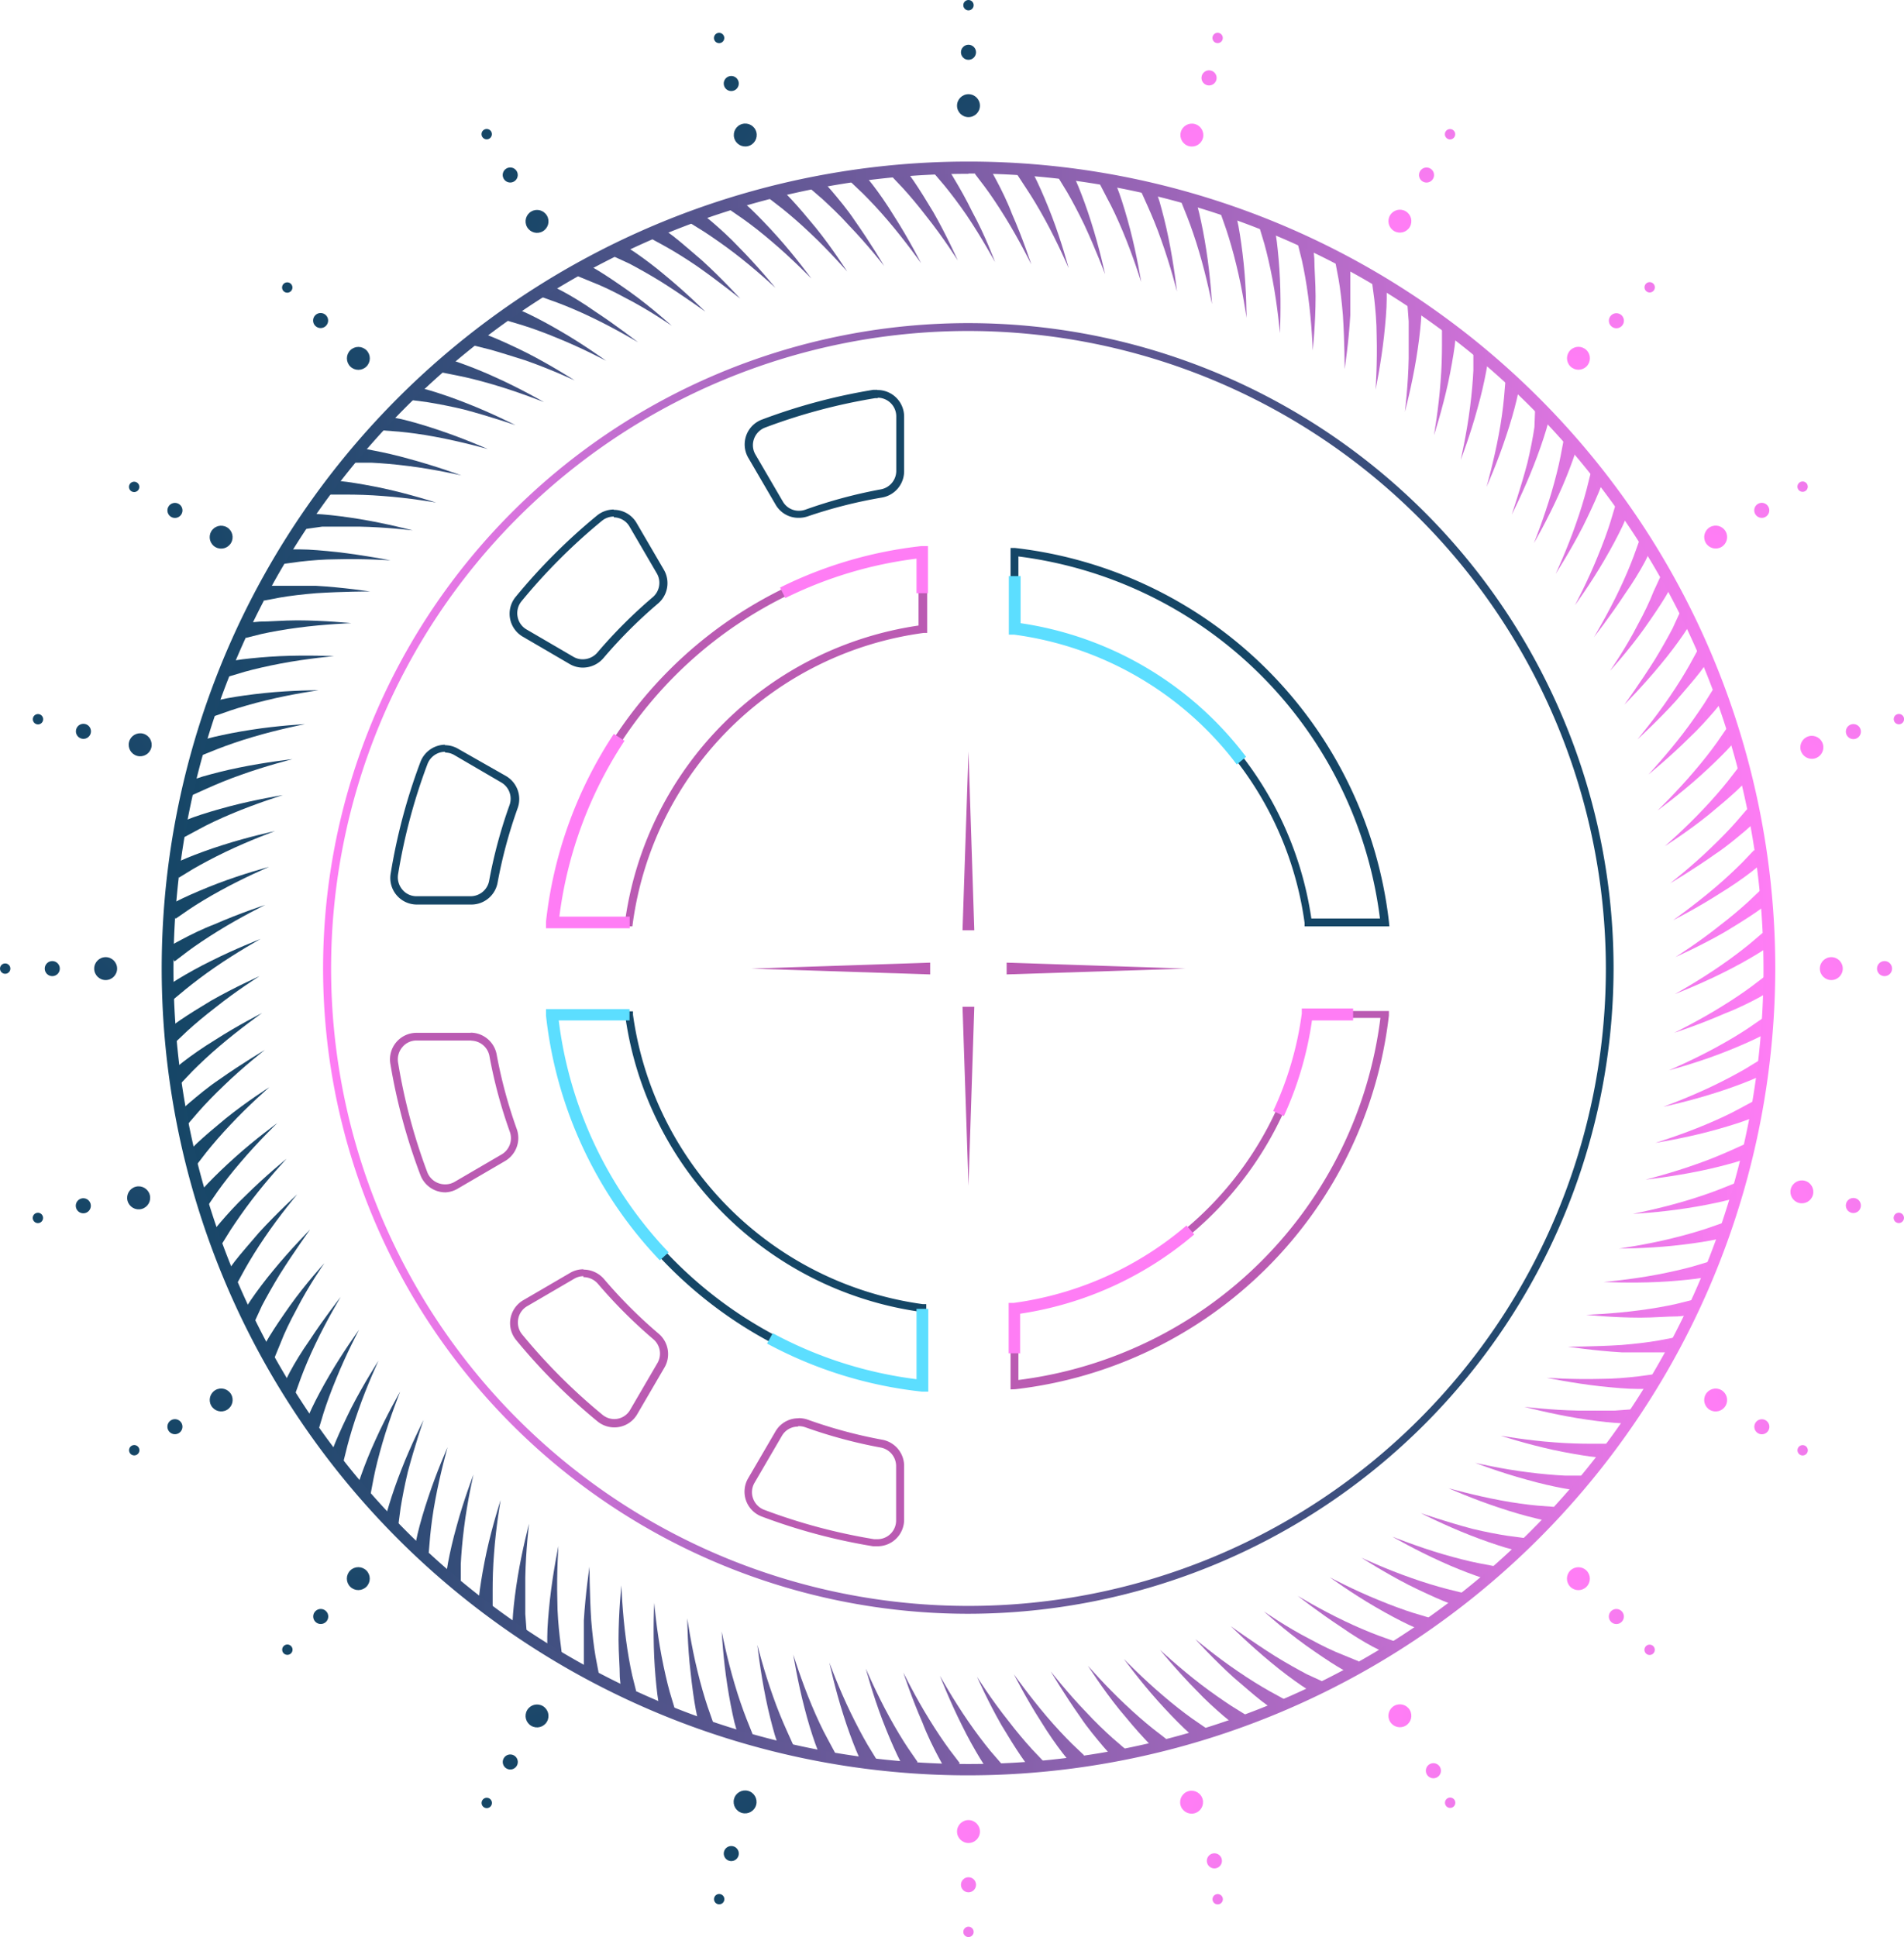 <svg preserveAspectRatio="none" id="Layer_1" data-name="Layer 1" xmlns="http://www.w3.org/2000/svg" xmlns:xlink="http://www.w3.org/1999/xlink" viewBox="0 0 121.28 123.37"><defs><style>.cls-1{fill:url(#linear-gradient);}.cls-2{fill:url(#linear-gradient-2);}.cls-3{fill:url(#linear-gradient-3);}.cls-4{fill:url(#linear-gradient-4);}.cls-5{fill:url(#linear-gradient-5);}.cls-6{fill:url(#linear-gradient-6);}.cls-7{fill:url(#linear-gradient-7);}.cls-8{fill:url(#linear-gradient-8);}.cls-9{fill:url(#linear-gradient-9);}.cls-10{fill:url(#linear-gradient-10);}.cls-11{fill:url(#linear-gradient-11);}.cls-12{fill:url(#linear-gradient-12);}.cls-13{fill:url(#linear-gradient-13);}.cls-14{fill:url(#linear-gradient-14);}.cls-15{fill:url(#linear-gradient-15);}.cls-16{fill:url(#linear-gradient-16);}.cls-17{fill:url(#linear-gradient-17);}.cls-18{fill:url(#linear-gradient-18);}.cls-19{fill:url(#linear-gradient-19);}.cls-20{fill:url(#linear-gradient-20);}.cls-21{fill:url(#linear-gradient-21);}.cls-22{fill:url(#linear-gradient-22);}.cls-23{fill:url(#linear-gradient-23);}.cls-24{fill:url(#linear-gradient-24);}.cls-25{fill:url(#linear-gradient-25);}.cls-26{fill:url(#linear-gradient-26);}.cls-27{fill:url(#linear-gradient-27);}.cls-28{fill:url(#linear-gradient-28);}.cls-29{fill:url(#linear-gradient-29);}.cls-30{fill:url(#linear-gradient-30);}.cls-31{fill:url(#linear-gradient-31);}.cls-32{fill:url(#linear-gradient-32);}.cls-33{fill:url(#linear-gradient-33);}.cls-34{fill:url(#linear-gradient-34);}.cls-35{fill:url(#linear-gradient-35);}.cls-36{fill:url(#linear-gradient-36);}.cls-37{fill:url(#linear-gradient-37);}.cls-38{fill:url(#linear-gradient-38);}.cls-39{fill:url(#linear-gradient-39);}.cls-40{fill:url(#linear-gradient-40);}.cls-41{fill:url(#linear-gradient-41);}.cls-42{fill:url(#linear-gradient-42);}.cls-43{fill:url(#linear-gradient-43);}.cls-44{fill:url(#linear-gradient-44);}.cls-45{fill:url(#linear-gradient-45);}.cls-46{fill:url(#linear-gradient-46);}.cls-47{fill:url(#linear-gradient-47);}.cls-48{fill:url(#linear-gradient-48);}.cls-49{fill:url(#linear-gradient-49);}.cls-50{fill:url(#linear-gradient-50);}.cls-51{fill:url(#linear-gradient-51);}.cls-52{fill:url(#linear-gradient-52);}.cls-53{fill:url(#linear-gradient-53);}.cls-54{fill:url(#linear-gradient-54);}.cls-55{fill:url(#linear-gradient-55);}.cls-56{fill:url(#linear-gradient-56);}.cls-57{fill:url(#linear-gradient-57);}.cls-58{fill:url(#linear-gradient-58);}.cls-59{fill:url(#linear-gradient-59);}.cls-60{fill:url(#linear-gradient-60);}.cls-61{fill:url(#linear-gradient-61);}.cls-62{fill:url(#linear-gradient-62);}.cls-63{fill:url(#linear-gradient-63);}.cls-64{fill:url(#linear-gradient-64);}.cls-65{fill:url(#linear-gradient-65);}.cls-66{fill:url(#linear-gradient-66);}.cls-67{fill:url(#linear-gradient-67);}.cls-68{fill:url(#linear-gradient-68);}.cls-69{fill:url(#linear-gradient-69);}.cls-70{fill:url(#linear-gradient-70);}.cls-71{fill:url(#linear-gradient-71);}.cls-72{fill:url(#linear-gradient-72);}.cls-73{fill:url(#linear-gradient-73);}.cls-74{fill:url(#linear-gradient-74);}.cls-75{fill:url(#linear-gradient-75);}.cls-76{fill:url(#linear-gradient-76);}.cls-77{fill:url(#linear-gradient-77);}.cls-78{fill:url(#linear-gradient-78);}.cls-79{fill:url(#linear-gradient-79);}.cls-80{fill:url(#linear-gradient-80);}.cls-81{fill:url(#linear-gradient-81);}.cls-82{fill:url(#linear-gradient-82);}.cls-83{fill:url(#linear-gradient-83);}.cls-84{fill:url(#linear-gradient-84);}.cls-85{fill:url(#linear-gradient-85);}.cls-86{fill:url(#linear-gradient-86);}.cls-87{fill:url(#linear-gradient-87);}.cls-88{fill:url(#linear-gradient-88);}.cls-89{fill:url(#linear-gradient-89);}.cls-90{fill:url(#linear-gradient-90);}.cls-91{fill:url(#linear-gradient-91);}.cls-92{fill:url(#linear-gradient-92);}.cls-93{fill:url(#linear-gradient-93);}.cls-94{fill:url(#linear-gradient-94);}.cls-95{fill:url(#linear-gradient-95);}.cls-96{fill:url(#linear-gradient-96);}.cls-97{fill:url(#linear-gradient-97);}.cls-98{fill:url(#linear-gradient-98);}.cls-99{fill:url(#linear-gradient-99);}.cls-100{fill:url(#linear-gradient-100);}.cls-101{fill:url(#linear-gradient-101);}.cls-102{fill:url(#linear-gradient-102);}.cls-103{fill:url(#linear-gradient-103);}.cls-104{fill:url(#linear-gradient-104);}.cls-105{fill:url(#linear-gradient-105);}.cls-106{fill:url(#linear-gradient-106);}.cls-107{fill:url(#linear-gradient-107);}.cls-108{fill:url(#linear-gradient-108);}.cls-109{fill:url(#linear-gradient-109);}.cls-110{fill:url(#linear-gradient-110);}.cls-111{fill:url(#linear-gradient-111);}.cls-112{fill:url(#linear-gradient-112);}.cls-113{fill:url(#linear-gradient-113);}.cls-114{fill:url(#linear-gradient-114);}.cls-115{fill:url(#linear-gradient-115);}.cls-116{fill:url(#linear-gradient-116);}.cls-117{fill:url(#linear-gradient-117);}.cls-118{fill:url(#linear-gradient-118);}.cls-119{fill:url(#linear-gradient-119);}.cls-120{fill:url(#linear-gradient-120);}.cls-121{fill:url(#linear-gradient-121);}.cls-122{fill:url(#linear-gradient-122);}.cls-123{fill:url(#linear-gradient-123);}.cls-124{fill:url(#linear-gradient-124);}.cls-125{fill:url(#linear-gradient-125);}.cls-126{fill:url(#linear-gradient-126);}.cls-127{fill:url(#linear-gradient-127);}.cls-128{fill:url(#linear-gradient-128);}.cls-129{fill:url(#linear-gradient-129);}.cls-130{fill:url(#linear-gradient-130);}.cls-131{fill:url(#linear-gradient-131);}.cls-132{fill:url(#linear-gradient-132);}.cls-133{fill:url(#linear-gradient-133);}.cls-134{fill:url(#linear-gradient-134);}.cls-135{fill:url(#linear-gradient-135);}.cls-136{fill:url(#linear-gradient-136);}.cls-137{fill:url(#linear-gradient-137);}.cls-138{fill:url(#linear-gradient-138);}.cls-139{fill:url(#linear-gradient-139);}.cls-140{fill:url(#linear-gradient-140);}.cls-141{fill:url(#linear-gradient-141);}.cls-142{fill:url(#linear-gradient-142);}.cls-143{fill:url(#linear-gradient-143);}.cls-144{fill:url(#linear-gradient-144);}.cls-145{fill:url(#linear-gradient-145);}.cls-146{fill:url(#linear-gradient-146);}.cls-147{fill:url(#linear-gradient-147);}.cls-148{fill:url(#linear-gradient-148);}.cls-149{fill:url(#linear-gradient-149);}.cls-150{fill:url(#linear-gradient-150);}.cls-151{fill:url(#linear-gradient-151);}.cls-152{fill:url(#linear-gradient-152);}.cls-153{fill:url(#linear-gradient-153);}.cls-154{fill:url(#linear-gradient-154);}.cls-155{fill:url(#linear-gradient-155);}.cls-156{fill:url(#linear-gradient-156);}.cls-157{fill:url(#linear-gradient-157);}.cls-158{fill:url(#linear-gradient-158);}.cls-159{fill:url(#linear-gradient-159);}.cls-160{fill:url(#linear-gradient-160);}.cls-161{fill:url(#linear-gradient-161);}.cls-162{fill:url(#linear-gradient-162);}.cls-163{fill:url(#linear-gradient-163);}.cls-164{fill:url(#linear-gradient-164);}.cls-165{fill:url(#linear-gradient-165);}.cls-166{fill:url(#linear-gradient-166);}.cls-167{fill:url(#linear-gradient-167);}.cls-168{fill:url(#linear-gradient-168);}.cls-169{fill:url(#linear-gradient-169);}.cls-170{fill:url(#linear-gradient-170);}.cls-171{fill:url(#linear-gradient-171);}.cls-172{fill:url(#linear-gradient-172);}.cls-173{fill:url(#linear-gradient-173);}.cls-174{fill:url(#linear-gradient-174);}.cls-175{fill:url(#linear-gradient-175);}.cls-176{fill:url(#linear-gradient-176);}.cls-177{fill:url(#linear-gradient-177);}.cls-178{fill:url(#linear-gradient-178);}.cls-179{fill:url(#linear-gradient-179);}.cls-180{fill:url(#linear-gradient-180);}.cls-181{fill:url(#linear-gradient-181);}.cls-182{fill:url(#linear-gradient-182);}.cls-183{fill:url(#linear-gradient-183);}.cls-184{fill:url(#linear-gradient-184);}.cls-185{fill:url(#linear-gradient-185);}.cls-186{fill:url(#linear-gradient-186);}.cls-187{fill:url(#linear-gradient-187);}.cls-188{fill:url(#linear-gradient-188);}.cls-189{fill:url(#linear-gradient-189);}.cls-190{fill:url(#linear-gradient-190);}.cls-191{fill:url(#linear-gradient-191);}.cls-192{fill:url(#linear-gradient-192);}.cls-193{fill:url(#linear-gradient-193);}.cls-194{fill:#154666;}.cls-195{fill:#ba5bb2;}.cls-196{fill:#5cdeff;}.cls-197{fill:#ff7df5;}</style><linearGradient id="linear-gradient" x1="31.54" y1="86.06" x2="132.64" y2="86.06" gradientUnits="userSpaceOnUse"><stop offset="0" stop-color="#154666"/><stop offset="0.11" stop-color="#274a71"/><stop offset="0.33" stop-color="#55558d"/><stop offset="0.64" stop-color="#9f66ba"/><stop offset="1" stop-color="#ff7df5"/></linearGradient><linearGradient id="linear-gradient-2" x1="31.54" y1="85.68" x2="132.64" y2="85.68" xlink:href="#linear-gradient"/><linearGradient id="linear-gradient-3" x1="31.54" y1="88.56" x2="132.64" y2="88.56" xlink:href="#linear-gradient"/><linearGradient id="linear-gradient-4" x1="31.54" y1="83.17" x2="132.64" y2="83.17" xlink:href="#linear-gradient"/><linearGradient id="linear-gradient-5" x1="31.54" y1="91.06" x2="132.64" y2="91.06" xlink:href="#linear-gradient"/><linearGradient id="linear-gradient-6" x1="31.54" y1="80.68" x2="132.64" y2="80.68" xlink:href="#linear-gradient"/><linearGradient id="linear-gradient-7" x1="31.54" y1="93.55" x2="132.64" y2="93.55" xlink:href="#linear-gradient"/><linearGradient id="linear-gradient-8" x1="31.54" y1="78.2" x2="132.64" y2="78.2" xlink:href="#linear-gradient"/><linearGradient id="linear-gradient-9" x1="31.54" y1="96.01" x2="132.64" y2="96.01" xlink:href="#linear-gradient"/><linearGradient id="linear-gradient-10" x1="31.54" y1="75.75" x2="132.64" y2="75.75" xlink:href="#linear-gradient"/><linearGradient id="linear-gradient-11" x1="31.54" y1="98.45" x2="132.64" y2="98.45" xlink:href="#linear-gradient"/><linearGradient id="linear-gradient-12" x1="31.54" y1="73.32" x2="132.64" y2="73.32" xlink:href="#linear-gradient"/><linearGradient id="linear-gradient-13" x1="31.54" y1="100.85" x2="132.64" y2="100.85" xlink:href="#linear-gradient"/><linearGradient id="linear-gradient-14" x1="31.54" y1="70.92" x2="132.64" y2="70.92" xlink:href="#linear-gradient"/><linearGradient id="linear-gradient-15" x1="31.54" y1="103.21" x2="132.64" y2="103.21" xlink:href="#linear-gradient"/><linearGradient id="linear-gradient-16" x1="31.54" y1="68.57" x2="132.64" y2="68.57" xlink:href="#linear-gradient"/><linearGradient id="linear-gradient-17" x1="31.54" y1="105.53" x2="132.64" y2="105.53" xlink:href="#linear-gradient"/><linearGradient id="linear-gradient-18" x1="31.54" y1="66.26" x2="132.64" y2="66.26" xlink:href="#linear-gradient"/><linearGradient id="linear-gradient-19" x1="31.54" y1="107.79" x2="132.64" y2="107.79" xlink:href="#linear-gradient"/><linearGradient id="linear-gradient-20" x1="31.54" y1="64.01" x2="132.64" y2="64.01" xlink:href="#linear-gradient"/><linearGradient id="linear-gradient-21" x1="31.54" y1="109.99" x2="132.64" y2="109.99" xlink:href="#linear-gradient"/><linearGradient id="linear-gradient-22" x1="31.54" y1="61.82" x2="132.64" y2="61.82" xlink:href="#linear-gradient"/><linearGradient id="linear-gradient-23" x1="31.54" y1="112.12" x2="132.64" y2="112.12" xlink:href="#linear-gradient"/><linearGradient id="linear-gradient-24" x1="31.54" y1="59.69" x2="132.64" y2="59.69" xlink:href="#linear-gradient"/><linearGradient id="linear-gradient-25" x1="31.54" y1="114.18" x2="132.64" y2="114.18" xlink:href="#linear-gradient"/><linearGradient id="linear-gradient-26" x1="31.54" y1="57.64" x2="132.64" y2="57.64" xlink:href="#linear-gradient"/><linearGradient id="linear-gradient-27" x1="31.54" y1="116.17" x2="132.64" y2="116.17" xlink:href="#linear-gradient"/><linearGradient id="linear-gradient-28" x1="31.54" y1="55.66" x2="132.64" y2="55.66" xlink:href="#linear-gradient"/><linearGradient id="linear-gradient-29" x1="31.54" y1="118.07" x2="132.64" y2="118.07" xlink:href="#linear-gradient"/><linearGradient id="linear-gradient-30" x1="31.54" y1="53.77" x2="132.64" y2="53.77" xlink:href="#linear-gradient"/><linearGradient id="linear-gradient-31" x1="31.54" y1="119.89" x2="132.64" y2="119.89" xlink:href="#linear-gradient"/><linearGradient id="linear-gradient-32" x1="31.54" y1="51.97" x2="132.64" y2="51.97" xlink:href="#linear-gradient"/><linearGradient id="linear-gradient-33" x1="31.54" y1="121.61" x2="132.64" y2="121.61" xlink:href="#linear-gradient"/><linearGradient id="linear-gradient-34" x1="31.54" y1="50.25" x2="132.64" y2="50.25" xlink:href="#linear-gradient"/><linearGradient id="linear-gradient-35" x1="31.54" y1="123.23" x2="132.64" y2="123.23" xlink:href="#linear-gradient"/><linearGradient id="linear-gradient-36" x1="31.55" y1="48.64" x2="132.64" y2="48.64" xlink:href="#linear-gradient"/><linearGradient id="linear-gradient-37" x1="31.54" y1="124.76" x2="132.64" y2="124.76" xlink:href="#linear-gradient"/><linearGradient id="linear-gradient-38" x1="31.54" y1="47.12" x2="132.64" y2="47.12" xlink:href="#linear-gradient"/><linearGradient id="linear-gradient-39" x1="31.54" y1="126.2" x2="132.65" y2="126.2" xlink:href="#linear-gradient"/><linearGradient id="linear-gradient-40" x1="31.55" y1="45.69" x2="132.64" y2="45.69" xlink:href="#linear-gradient"/><linearGradient id="linear-gradient-41" x1="31.54" y1="127.53" x2="132.64" y2="127.53" xlink:href="#linear-gradient"/><linearGradient id="linear-gradient-42" x1="31.54" y1="44.37" x2="132.64" y2="44.37" xlink:href="#linear-gradient"/><linearGradient id="linear-gradient-43" x1="31.54" y1="128.75" x2="132.65" y2="128.75" xlink:href="#linear-gradient"/><linearGradient id="linear-gradient-44" x1="31.54" y1="43.16" x2="132.64" y2="43.16" xlink:href="#linear-gradient"/><linearGradient id="linear-gradient-45" x1="31.54" y1="129.85" x2="132.64" y2="129.85" xlink:href="#linear-gradient"/><linearGradient id="linear-gradient-46" x1="31.54" y1="42.07" x2="132.64" y2="42.07" xlink:href="#linear-gradient"/><linearGradient id="linear-gradient-47" x1="31.54" y1="130.83" x2="132.64" y2="130.83" xlink:href="#linear-gradient"/><linearGradient id="linear-gradient-48" x1="31.55" y1="41.1" x2="132.64" y2="41.1" xlink:href="#linear-gradient"/><linearGradient id="linear-gradient-49" x1="31.54" y1="131.68" x2="132.64" y2="131.68" xlink:href="#linear-gradient"/><linearGradient id="linear-gradient-50" x1="31.54" y1="40.26" x2="132.64" y2="40.26" xlink:href="#linear-gradient"/><linearGradient id="linear-gradient-51" x1="31.54" y1="132.41" x2="132.64" y2="132.41" xlink:href="#linear-gradient"/><linearGradient id="linear-gradient-52" x1="31.54" y1="39.54" x2="132.64" y2="39.54" xlink:href="#linear-gradient"/><linearGradient id="linear-gradient-53" x1="31.54" y1="133.01" x2="132.64" y2="133.01" xlink:href="#linear-gradient"/><linearGradient id="linear-gradient-54" x1="31.54" y1="38.94" x2="132.64" y2="38.94" xlink:href="#linear-gradient"/><linearGradient id="linear-gradient-55" x1="31.54" y1="133.49" x2="132.64" y2="133.49" xlink:href="#linear-gradient"/><linearGradient id="linear-gradient-56" x1="31.54" y1="38.48" x2="132.64" y2="38.48" xlink:href="#linear-gradient"/><linearGradient id="linear-gradient-57" x1="31.54" y1="133.83" x2="132.64" y2="133.83" xlink:href="#linear-gradient"/><linearGradient id="linear-gradient-58" x1="31.54" y1="38.14" x2="132.64" y2="38.14" xlink:href="#linear-gradient"/><linearGradient id="linear-gradient-59" x1="31.54" y1="134.04" x2="132.64" y2="134.04" xlink:href="#linear-gradient"/><linearGradient id="linear-gradient-60" x1="31.54" y1="37.94" x2="132.64" y2="37.94" xlink:href="#linear-gradient"/><linearGradient id="linear-gradient-61" x1="31.54" y1="134.12" x2="132.64" y2="134.12" xlink:href="#linear-gradient"/><linearGradient id="linear-gradient-62" x1="31.54" y1="37.87" x2="132.64" y2="37.87" xlink:href="#linear-gradient"/><linearGradient id="linear-gradient-63" x1="31.54" y1="134.07" x2="132.64" y2="134.07" xlink:href="#linear-gradient"/><linearGradient id="linear-gradient-64" x1="31.54" y1="37.93" x2="132.64" y2="37.93" xlink:href="#linear-gradient"/><linearGradient id="linear-gradient-65" x1="31.54" y1="133.89" x2="132.64" y2="133.89" xlink:href="#linear-gradient"/><linearGradient id="linear-gradient-66" x1="31.54" y1="38.12" x2="132.64" y2="38.12" xlink:href="#linear-gradient"/><linearGradient id="linear-gradient-67" x1="31.54" y1="133.57" x2="132.64" y2="133.57" xlink:href="#linear-gradient"/><linearGradient id="linear-gradient-68" x1="31.54" y1="38.44" x2="132.64" y2="38.44" xlink:href="#linear-gradient"/><linearGradient id="linear-gradient-69" x1="31.54" y1="133.12" x2="132.64" y2="133.12" xlink:href="#linear-gradient"/><linearGradient id="linear-gradient-70" x1="31.54" y1="38.89" x2="132.64" y2="38.89" xlink:href="#linear-gradient"/><linearGradient id="linear-gradient-71" x1="31.54" y1="132.55" x2="132.64" y2="132.55" xlink:href="#linear-gradient"/><linearGradient id="linear-gradient-72" x1="31.54" y1="39.48" x2="132.64" y2="39.48" xlink:href="#linear-gradient"/><linearGradient id="linear-gradient-73" x1="31.54" y1="131.85" x2="132.64" y2="131.85" xlink:href="#linear-gradient"/><linearGradient id="linear-gradient-74" x1="31.54" y1="40.19" x2="132.64" y2="40.19" xlink:href="#linear-gradient"/><linearGradient id="linear-gradient-75" x1="31.54" y1="131.02" x2="132.64" y2="131.02" xlink:href="#linear-gradient"/><linearGradient id="linear-gradient-76" x1="31.54" y1="41.02" x2="132.64" y2="41.02" xlink:href="#linear-gradient"/><linearGradient id="linear-gradient-77" x1="31.54" y1="130.06" x2="132.64" y2="130.06" xlink:href="#linear-gradient"/><linearGradient id="linear-gradient-78" x1="31.54" y1="41.98" x2="132.64" y2="41.98" xlink:href="#linear-gradient"/><linearGradient id="linear-gradient-79" x1="31.54" y1="128.99" x2="132.64" y2="128.99" xlink:href="#linear-gradient"/><linearGradient id="linear-gradient-80" x1="31.54" y1="43.06" x2="132.64" y2="43.06" xlink:href="#linear-gradient"/><linearGradient id="linear-gradient-81" x1="31.54" y1="127.8" x2="132.64" y2="127.8" xlink:href="#linear-gradient"/><linearGradient id="linear-gradient-82" x1="31.54" y1="44.25" x2="132.64" y2="44.25" xlink:href="#linear-gradient"/><linearGradient id="linear-gradient-83" x1="31.54" y1="126.49" x2="132.64" y2="126.49" xlink:href="#linear-gradient"/><linearGradient id="linear-gradient-84" x1="31.54" y1="45.56" x2="132.64" y2="45.56" xlink:href="#linear-gradient"/><linearGradient id="linear-gradient-85" x1="31.54" y1="125.08" x2="132.64" y2="125.08" xlink:href="#linear-gradient"/><linearGradient id="linear-gradient-86" x1="31.54" y1="46.98" x2="132.64" y2="46.98" xlink:href="#linear-gradient"/><linearGradient id="linear-gradient-87" x1="31.54" y1="123.55" x2="132.64" y2="123.55" xlink:href="#linear-gradient"/><linearGradient id="linear-gradient-88" x1="31.54" y1="48.51" x2="132.64" y2="48.51" xlink:href="#linear-gradient"/><linearGradient id="linear-gradient-89" x1="31.54" y1="121.92" x2="132.64" y2="121.92" xlink:href="#linear-gradient"/><linearGradient id="linear-gradient-90" x1="31.54" y1="50.14" x2="132.64" y2="50.14" xlink:href="#linear-gradient"/><linearGradient id="linear-gradient-91" x1="31.54" y1="120.2" x2="132.64" y2="120.2" xlink:href="#linear-gradient"/><linearGradient id="linear-gradient-92" x1="31.54" y1="51.87" x2="132.64" y2="51.87" xlink:href="#linear-gradient"/><linearGradient id="linear-gradient-93" x1="31.54" y1="118.38" x2="132.64" y2="118.38" xlink:href="#linear-gradient"/><linearGradient id="linear-gradient-94" x1="31.54" y1="53.69" x2="132.64" y2="53.69" xlink:href="#linear-gradient"/><linearGradient id="linear-gradient-95" x1="31.54" y1="116.47" x2="132.64" y2="116.47" xlink:href="#linear-gradient"/><linearGradient id="linear-gradient-96" x1="31.54" y1="55.6" x2="132.64" y2="55.6" xlink:href="#linear-gradient"/><linearGradient id="linear-gradient-97" x1="31.54" y1="114.48" x2="132.64" y2="114.48" xlink:href="#linear-gradient"/><linearGradient id="linear-gradient-98" x1="31.54" y1="57.59" x2="132.64" y2="57.59" xlink:href="#linear-gradient"/><linearGradient id="linear-gradient-99" x1="31.54" y1="112.29" x2="132.64" y2="112.29" xlink:href="#linear-gradient"/><linearGradient id="linear-gradient-100" x1="31.54" y1="59.77" x2="132.64" y2="59.77" xlink:href="#linear-gradient"/><linearGradient id="linear-gradient-101" x1="31.54" y1="110" x2="132.64" y2="110" xlink:href="#linear-gradient"/><linearGradient id="linear-gradient-102" x1="31.54" y1="62.07" x2="132.64" y2="62.07" xlink:href="#linear-gradient"/><linearGradient id="linear-gradient-103" x1="31.54" y1="107.67" x2="132.64" y2="107.67" xlink:href="#linear-gradient"/><linearGradient id="linear-gradient-104" x1="31.54" y1="64.39" x2="132.64" y2="64.39" xlink:href="#linear-gradient"/><linearGradient id="linear-gradient-105" x1="31.54" y1="105.33" x2="132.64" y2="105.33" xlink:href="#linear-gradient"/><linearGradient id="linear-gradient-106" x1="31.54" y1="66.73" x2="132.64" y2="66.73" xlink:href="#linear-gradient"/><linearGradient id="linear-gradient-107" x1="31.54" y1="103" x2="132.64" y2="103" xlink:href="#linear-gradient"/><linearGradient id="linear-gradient-108" x1="31.54" y1="69.06" x2="132.64" y2="69.06" xlink:href="#linear-gradient"/><linearGradient id="linear-gradient-109" x1="31.54" y1="100.63" x2="132.64" y2="100.63" xlink:href="#linear-gradient"/><linearGradient id="linear-gradient-110" x1="31.54" y1="71.43" x2="132.64" y2="71.43" xlink:href="#linear-gradient"/><linearGradient id="linear-gradient-111" x1="31.54" y1="98.22" x2="132.64" y2="98.22" xlink:href="#linear-gradient"/><linearGradient id="linear-gradient-112" x1="31.54" y1="73.83" x2="132.64" y2="73.83" xlink:href="#linear-gradient"/><linearGradient id="linear-gradient-113" x1="31.54" y1="95.79" x2="132.64" y2="95.79" xlink:href="#linear-gradient"/><linearGradient id="linear-gradient-114" x1="31.54" y1="76.27" x2="132.64" y2="76.27" xlink:href="#linear-gradient"/><linearGradient id="linear-gradient-115" x1="31.54" y1="93.32" x2="132.64" y2="93.32" xlink:href="#linear-gradient"/><linearGradient id="linear-gradient-116" x1="31.54" y1="78.73" x2="132.64" y2="78.73" xlink:href="#linear-gradient"/><linearGradient id="linear-gradient-117" x1="31.54" y1="90.83" x2="132.64" y2="90.83" xlink:href="#linear-gradient"/><linearGradient id="linear-gradient-118" x1="31.54" y1="81.21" x2="132.64" y2="81.21" xlink:href="#linear-gradient"/><linearGradient id="linear-gradient-119" x1="31.54" y1="88.33" x2="132.64" y2="88.33" xlink:href="#linear-gradient"/><linearGradient id="linear-gradient-120" x1="31.54" y1="83.71" x2="132.64" y2="83.71" xlink:href="#linear-gradient"/><linearGradient id="linear-gradient-121" x1="325.49" y1="61.77" x2="407.69" y2="61.77" gradientTransform="translate(448.51 147.76) rotate(180)" xlink:href="#linear-gradient"/><linearGradient id="linear-gradient-122" x1="30.52" y1="85.99" x2="133.3" y2="85.99" xlink:href="#linear-gradient"/><linearGradient id="linear-gradient-123" x1="59.33" y1="4.37" x2="120.28" y2="65.32" xlink:href="#linear-gradient"/><linearGradient id="linear-gradient-124" x1="61.03" y1="2.68" x2="121.98" y2="63.62" xlink:href="#linear-gradient"/><linearGradient id="linear-gradient-125" x1="62.53" y1="1.18" x2="123.48" y2="62.12" xlink:href="#linear-gradient"/><linearGradient id="linear-gradient-126" x1="306.52" y1="55.73" x2="367.47" y2="116.67" gradientTransform="translate(429.16 233.32) rotate(180)" xlink:href="#linear-gradient"/><linearGradient id="linear-gradient-127" x1="308.22" y1="54.03" x2="369.17" y2="114.97" gradientTransform="translate(429.16 233.32) rotate(180)" xlink:href="#linear-gradient"/><linearGradient id="linear-gradient-128" x1="309.72" y1="52.53" x2="370.67" y2="113.47" gradientTransform="translate(429.16 233.32) rotate(180)" xlink:href="#linear-gradient"/><linearGradient id="linear-gradient-129" x1="81.61" y1="-8.43" x2="142.55" y2="52.51" gradientTransform="matrix(1, 0, 0, 1, -16.27, 38.98)" xlink:href="#linear-gradient"/><linearGradient id="linear-gradient-130" x1="83.31" y1="-10.13" x2="144.25" y2="50.82" gradientTransform="translate(-17.15 39.09)" xlink:href="#linear-gradient"/><linearGradient id="linear-gradient-131" x1="84.81" y1="-11.63" x2="145.75" y2="49.31" gradientTransform="matrix(1, 0, 0, 1, -17.93, 39.2)" xlink:href="#linear-gradient"/><linearGradient id="linear-gradient-132" x1="305.15" y1="93.13" x2="366.1" y2="154.07" gradientTransform="matrix(-1, 0, 0, -1, 462.21, 293.17)" xlink:href="#linear-gradient"/><linearGradient id="linear-gradient-133" x1="306.85" y1="91.43" x2="367.8" y2="152.37" gradientTransform="translate(463.1 293.02) rotate(180)" xlink:href="#linear-gradient"/><linearGradient id="linear-gradient-134" x1="308.35" y1="89.93" x2="369.3" y2="150.87" gradientTransform="translate(463.87 292.94) rotate(-180)" xlink:href="#linear-gradient"/><linearGradient id="linear-gradient-135" x1="92.65" y1="-43.84" x2="153.59" y2="17.11" gradientTransform="translate(-40.57 79.88)" xlink:href="#linear-gradient"/><linearGradient id="linear-gradient-136" x1="94.35" y1="-45.54" x2="155.29" y2="15.41" gradientTransform="matrix(1, 0, 0, 1, -42.27, 80.34)" xlink:href="#linear-gradient"/><linearGradient id="linear-gradient-137" x1="95.85" y1="-47.04" x2="156.79" y2="13.91" gradientTransform="translate(-43.77 80.74)" xlink:href="#linear-gradient"/><linearGradient id="linear-gradient-138" x1="293.59" y1="128.81" x2="354.53" y2="189.75" gradientTransform="translate(463.92 323.33) rotate(180)" xlink:href="#linear-gradient"/><linearGradient id="linear-gradient-139" x1="295.29" y1="127.11" x2="356.23" y2="188.05" gradientTransform="translate(465.6 322.91) rotate(-180)" xlink:href="#linear-gradient"/><linearGradient id="linear-gradient-140" x1="296.79" y1="125.61" x2="357.73" y2="186.55" gradientTransform="translate(467.12 322.46) rotate(180)" xlink:href="#linear-gradient"/><linearGradient id="linear-gradient-141" x1="112.76" y1="-75.44" x2="173.71" y2="-14.5" gradientTransform="translate(-72.07 120.21)" xlink:href="#linear-gradient"/><linearGradient id="linear-gradient-142" x1="114.46" y1="-77.14" x2="175.4" y2="-16.2" gradientTransform="translate(-74.46 121.22)" xlink:href="#linear-gradient"/><linearGradient id="linear-gradient-143" x1="115.96" y1="-78.64" x2="176.91" y2="-17.69" gradientTransform="translate(-76.58 122.11) rotate(-0.01)" xlink:href="#linear-gradient"/><linearGradient id="linear-gradient-144" x1="273.48" y1="160.01" x2="334.42" y2="220.95" gradientTransform="translate(455.19 345.8) rotate(180)" xlink:href="#linear-gradient"/><linearGradient id="linear-gradient-145" x1="275.18" y1="158.31" x2="336.12" y2="219.25" gradientTransform="translate(457.59 344.81) rotate(180)" xlink:href="#linear-gradient"/><linearGradient id="linear-gradient-146" x1="276.67" y1="156.81" x2="337.62" y2="217.75" gradientTransform="translate(459.71 343.93) rotate(180)" xlink:href="#linear-gradient"/><linearGradient id="linear-gradient-147" x1="140.52" y1="-100.58" x2="201.46" y2="-39.63" gradientTransform="matrix(1, 0, 0, 1, -108.56, 156.73)" xlink:href="#linear-gradient"/><linearGradient id="linear-gradient-148" x1="142.22" y1="-102.28" x2="203.16" y2="-41.33" gradientTransform="matrix(1, 0, 0, 1, -111.5, 158.43)" xlink:href="#linear-gradient"/><linearGradient id="linear-gradient-149" x1="143.72" y1="-103.78" x2="204.66" y2="-42.83" gradientTransform="translate(-114.1 159.93)" xlink:href="#linear-gradient"/><linearGradient id="linear-gradient-150" x1="246.13" y1="185.13" x2="307.07" y2="246.08" gradientTransform="translate(436.57 359.55) rotate(-180)" xlink:href="#linear-gradient"/><linearGradient id="linear-gradient-151" x1="247.83" y1="183.43" x2="308.77" y2="244.38" gradientTransform="translate(439.51 357.85) rotate(-180)" xlink:href="#linear-gradient"/><linearGradient id="linear-gradient-152" x1="249.33" y1="181.93" x2="310.27" y2="242.88" gradientTransform="translate(442.1 356.36) rotate(-180)" xlink:href="#linear-gradient"/><linearGradient id="linear-gradient-153" x1="173.51" y1="-117.46" x2="234.46" y2="-56.51" gradientTransform="translate(-147.04 186.87)" xlink:href="#linear-gradient"/><linearGradient id="linear-gradient-154" x1="175.21" y1="-119.16" x2="236.16" y2="-58.21" gradientTransform="translate(-150.31 189.4)" xlink:href="#linear-gradient"/><linearGradient id="linear-gradient-155" x1="176.71" y1="-120.66" x2="237.65" y2="-59.72" gradientTransform="translate(-153.21 191.62)" xlink:href="#linear-gradient"/><linearGradient id="linear-gradient-156" x1="212.87" y1="202.54" x2="273.81" y2="263.48" gradientTransform="translate(408.81 363.69) rotate(180)" xlink:href="#linear-gradient"/><linearGradient id="linear-gradient-157" x1="214.57" y1="200.84" x2="275.51" y2="261.78" gradientTransform="translate(412.11 361.15) rotate(180)" xlink:href="#linear-gradient"/><linearGradient id="linear-gradient-158" x1="216.07" y1="199.34" x2="277.01" y2="260.28" gradientTransform="matrix(-1, 0, 0, -1, 414.99, 358.95)" xlink:href="#linear-gradient"/><linearGradient id="linear-gradient-159" x1="209.79" y1="-125.77" x2="270.73" y2="-64.83" gradientTransform="translate(130.15 273.83) rotate(-90)" xlink:href="#linear-gradient"/><linearGradient id="linear-gradient-160" x1="211.49" y1="-127.47" x2="272.43" y2="-66.53" gradientTransform="translate(130.15 273.83) rotate(-90)" xlink:href="#linear-gradient"/><linearGradient id="linear-gradient-161" x1="212.99" y1="-128.97" x2="273.93" y2="-68.03" gradientTransform="translate(130.15 273.83) rotate(-90)" xlink:href="#linear-gradient"/><linearGradient id="linear-gradient-162" x1="176.3" y1="210.19" x2="237.24" y2="271.13" gradientTransform="translate(387.77 -175.55) rotate(90)" xlink:href="#linear-gradient"/><linearGradient id="linear-gradient-163" x1="177.99" y1="208.49" x2="238.94" y2="269.43" gradientTransform="translate(387.77 -175.55) rotate(90)" xlink:href="#linear-gradient"/><linearGradient id="linear-gradient-164" x1="247.38" y1="-123.92" x2="308.32" y2="-62.98" gradientTransform="matrix(0, -1, 1, 0, 150.38, 349.94)" xlink:href="#linear-gradient"/><linearGradient id="linear-gradient-165" x1="249.08" y1="-125.62" x2="310.02" y2="-64.67" gradientTransform="translate(150.48 350.83) rotate(-90)" xlink:href="#linear-gradient"/><linearGradient id="linear-gradient-166" x1="250.58" y1="-127.12" x2="311.52" y2="-66.17" gradientTransform="matrix(0, -1, 1, 0, 150.6, 351.6)" xlink:href="#linear-gradient"/><linearGradient id="linear-gradient-167" x1="139.38" y1="208.62" x2="200.32" y2="269.56" gradientTransform="translate(404.55 -128.55) rotate(90)" xlink:href="#linear-gradient"/><linearGradient id="linear-gradient-168" x1="141.08" y1="206.92" x2="202.02" y2="267.86" gradientTransform="translate(404.45 -129.41) rotate(90)" xlink:href="#linear-gradient"/><linearGradient id="linear-gradient-169" x1="142.58" y1="205.42" x2="203.52" y2="266.36" gradientTransform="matrix(0, 1, -1, 0, 404.34, -130.2)" xlink:href="#linear-gradient"/><linearGradient id="linear-gradient-170" x1="282.66" y1="-112.48" x2="343.61" y2="-51.54" gradientTransform="translate(144.45 398.48) rotate(-90)" xlink:href="#linear-gradient"/><linearGradient id="linear-gradient-171" x1="284.36" y1="-114.18" x2="345.31" y2="-53.24" gradientTransform="translate(144.9 400.18) rotate(-90)" xlink:href="#linear-gradient"/><linearGradient id="linear-gradient-172" x1="285.86" y1="-115.68" x2="346.8" y2="-54.74" gradientTransform="translate(145.31 401.68) rotate(-90)" xlink:href="#linear-gradient"/><linearGradient id="linear-gradient-173" x1="103.57" y1="197.45" x2="164.52" y2="258.4" gradientTransform="translate(387.89 -106.01) rotate(90)" xlink:href="#linear-gradient"/><linearGradient id="linear-gradient-174" x1="105.27" y1="195.75" x2="166.22" y2="256.7" gradientTransform="matrix(0, 1, -1, 0, 387.44, -107.71)" xlink:href="#linear-gradient"/><linearGradient id="linear-gradient-175" x1="106.77" y1="194.25" x2="167.72" y2="255.2" gradientTransform="matrix(0, 1, -1, 0, 387.03, -109.21)" xlink:href="#linear-gradient"/><linearGradient id="linear-gradient-176" x1="314.07" y1="-92.57" x2="375.01" y2="-31.63" gradientTransform="matrix(0, -1, 1, 0, 133.27, 441.27)" xlink:href="#linear-gradient"/><linearGradient id="linear-gradient-177" x1="315.77" y1="-94.27" x2="376.71" y2="-33.33" gradientTransform="translate(134.26 443.67) rotate(-90)" xlink:href="#linear-gradient"/><linearGradient id="linear-gradient-178" x1="317.27" y1="-95.77" x2="378.21" y2="-34.83" gradientTransform="matrix(0, -1, 1, 0, 135.11, 445.81)" xlink:href="#linear-gradient"/><linearGradient id="linear-gradient-179" x1="72.17" y1="177.14" x2="133.12" y2="238.08" gradientTransform="translate(358.84 -86) rotate(90)" xlink:href="#linear-gradient"/><linearGradient id="linear-gradient-180" x1="73.87" y1="175.43" x2="134.82" y2="236.38" gradientTransform="translate(357.86 -88.37) rotate(90)" xlink:href="#linear-gradient"/><linearGradient id="linear-gradient-181" x1="75.37" y1="173.93" x2="136.32" y2="234.88" gradientTransform="translate(356.98 -90.51) rotate(90)" xlink:href="#linear-gradient"/><linearGradient id="linear-gradient-182" x1="339.4" y1="-65.02" x2="400.34" y2="-4.08" gradientTransform="translate(117.09 475.33) rotate(-90)" xlink:href="#linear-gradient"/><linearGradient id="linear-gradient-183" x1="341.1" y1="-66.72" x2="402.04" y2="-5.78" gradientTransform="translate(118.82 478.27) rotate(-90)" xlink:href="#linear-gradient"/><linearGradient id="linear-gradient-184" x1="342.6" y1="-68.22" x2="403.54" y2="-7.28" gradientTransform="matrix(0, -1, 1, 0, 120.28, 480.88)" xlink:href="#linear-gradient"/><linearGradient id="linear-gradient-185" x1="47.25" y1="149.58" x2="108.19" y2="210.52" gradientTransform="translate(319.9 -69.8) rotate(90)" xlink:href="#linear-gradient"/><linearGradient id="linear-gradient-186" x1="48.95" y1="147.88" x2="109.89" y2="208.82" gradientTransform="translate(318.21 -72.73) rotate(90)" xlink:href="#linear-gradient"/><linearGradient id="linear-gradient-187" x1="50.45" y1="146.38" x2="111.39" y2="207.32" gradientTransform="translate(316.71 -75.32) rotate(90)" xlink:href="#linear-gradient"/><linearGradient id="linear-gradient-188" x1="356.41" y1="-31.64" x2="417.36" y2="29.31" gradientTransform="translate(96.99 497.83) rotate(-90)" xlink:href="#linear-gradient"/><linearGradient id="linear-gradient-189" x1="358.11" y1="-33.34" x2="419.06" y2="27.61" gradientTransform="translate(99.48 501.12) rotate(-90)" xlink:href="#linear-gradient"/><linearGradient id="linear-gradient-190" x1="359.61" y1="-34.84" x2="420.55" y2="26.11" gradientTransform="matrix(0, -1, 1, 0, 101.72, 504.01)" xlink:href="#linear-gradient"/><linearGradient id="linear-gradient-191" x1="29.97" y1="116.72" x2="90.91" y2="177.66" gradientTransform="translate(273.79 -58) rotate(90)" xlink:href="#linear-gradient"/><linearGradient id="linear-gradient-192" x1="31.67" y1="115.02" x2="92.61" y2="175.96" gradientTransform="translate(271.27 -61.3) rotate(90)" xlink:href="#linear-gradient"/><linearGradient id="linear-gradient-193" x1="33.17" y1="113.52" x2="94.11" y2="174.46" gradientTransform="translate(269.05 -64.19) rotate(90)" xlink:href="#linear-gradient"/></defs><title>circle114</title><path class="cls-1" d="M30.65,87.24l0.92-.58c0.56-.34,1.32-0.77,2.1-1.15,1.55-.78,3.15-1.4,3.15-1.4s-1.51.84-2.91,1.81c-0.7.48-1.38,1-1.87,1.4L31.22,88Z" transform="translate(-20.22 -24.31)"/><path class="cls-2" d="M133.07,84.49l-0.92.58c-0.56.34-1.32,0.77-2.09,1.15-1.55.78-3.15,1.4-3.15,1.4s1.51-.84,2.91-1.81c0.7-.48,1.38-1,1.87-1.4l0.81-.69Z" transform="translate(-20.22 -24.31)"/><path class="cls-3" d="M30.78,89.93l0.89-.63c0.54-.37,1.28-0.83,2-1.26,1.51-.86,3.08-1.56,3.08-1.56s-1.46.92-2.81,2c-0.68.52-1.33,1.07-1.8,1.5l-0.77.73Z" transform="translate(-20.22 -24.31)"/><path class="cls-4" d="M132.92,81.81l-0.89.63c-0.54.37-1.28,0.83-2,1.26-1.5.86-3.08,1.56-3.08,1.56s1.46-.92,2.81-2c0.68-.52,1.33-1.07,1.8-1.5l0.77-.73Z" transform="translate(-20.22 -24.31)"/><path class="cls-5" d="M31.06,92.6l0.85-.68c0.52-.4,1.23-0.9,2-1.37,1.46-.94,3-1.72,3-1.72s-1.41,1-2.71,2.11c-0.65.55-1.27,1.14-1.72,1.59l-0.73.77Z" transform="translate(-20.22 -24.31)"/><path class="cls-6" d="M132.64,79.15l-0.85.68c-0.52.4-1.23,0.9-2,1.37-1.46.94-3,1.72-3,1.72s1.41-1,2.71-2.11c0.65-.55,1.27-1.14,1.72-1.59l0.73-.77Z" transform="translate(-20.22 -24.31)"/><path class="cls-7" d="M31.48,95.25l0.82-.72c0.5-.42,1.18-1,1.89-1.47,1.41-1,2.9-1.88,2.9-1.88s-1.36,1.06-2.59,2.25c-0.62.59-1.21,1.2-1.63,1.68l-0.69.8Z" transform="translate(-20.22 -24.31)"/><path class="cls-8" d="M132.21,76.5l-0.82.72c-0.5.42-1.18,1-1.89,1.47-1.41,1-2.9,1.88-2.9,1.88s1.36-1.06,2.59-2.25c0.62-.59,1.21-1.2,1.63-1.68l0.69-.8Z" transform="translate(-20.22 -24.31)"/><path class="cls-9" d="M32,97.87l0.78-.76c0.48-.45,1.13-1,1.81-1.56,1.35-1.09,2.79-2,2.79-2s-1.3,1.13-2.47,2.38c-0.59.62-1.14,1.26-1.54,1.76l-0.65.84Z" transform="translate(-20.22 -24.31)"/><path class="cls-10" d="M131.65,73.88l-0.78.76c-0.48.45-1.13,1-1.81,1.56-1.35,1.09-2.79,2-2.79,2s1.3-1.13,2.47-2.38c0.59-.62,1.14-1.26,1.54-1.76l0.65-.84Z" transform="translate(-20.22 -24.31)"/><path class="cls-11" d="M32.73,100.47l0.74-.8c0.45-.47,1.08-1.08,1.73-1.66,1.29-1.16,2.68-2.17,2.68-2.17s-1.24,1.2-2.34,2.5c-0.56.65-1.08,1.32-1.45,1.84l-0.6.87Z" transform="translate(-20.22 -24.31)"/><path class="cls-12" d="M130.95,71.3l-0.74.8c-0.45.47-1.08,1.08-1.73,1.66-1.29,1.16-2.68,2.17-2.68,2.17s1.24-1.2,2.34-2.5c0.56-.65,1.08-1.32,1.45-1.84l0.6-.87Z" transform="translate(-20.22 -24.31)"/><path class="cls-13" d="M33.56,103l0.7-.84c0.43-.5,1-1.14,1.64-1.74,1.23-1.22,2.57-2.31,2.57-2.31s-1.17,1.26-2.21,2.62c-0.52.68-1,1.38-1.35,1.91l-0.56.9Z" transform="translate(-20.22 -24.31)"/><path class="cls-14" d="M130.12,68.75l-0.69.84c-0.43.5-1,1.14-1.64,1.74-1.23,1.22-2.57,2.31-2.57,2.31s1.17-1.26,2.21-2.62c0.52-.68,1-1.38,1.35-1.91l0.56-.9Z" transform="translate(-20.22 -24.31)"/><path class="cls-15" d="M34.52,105.53l0.65-.88c0.4-.52,1-1.19,1.54-1.83,1.17-1.28,2.44-2.44,2.44-2.44s-1.11,1.32-2.07,2.74c-0.48.7-.93,1.43-1.25,2l-0.51.93Z" transform="translate(-20.22 -24.31)"/><path class="cls-16" d="M129.15,66.25l-0.65.88c-0.4.52-1,1.19-1.54,1.83-1.16,1.28-2.44,2.44-2.44,2.44s1.11-1.32,2.07-2.74c0.48-.7.93-1.43,1.25-2l0.51-.93Z" transform="translate(-20.22 -24.31)"/><path class="cls-17" d="M35.61,108l0.6-.91c0.37-.54.89-1.24,1.45-1.91,1.1-1.34,2.31-2.56,2.31-2.56s-1,1.38-1.92,2.84c-0.45.73-.86,1.47-1.14,2l-0.46,1Z" transform="translate(-20.22 -24.31)"/><path class="cls-18" d="M128.05,63.81l-0.6.91c-0.37.54-.89,1.24-1.45,1.91-1.1,1.34-2.31,2.56-2.31,2.56s1-1.38,1.92-2.84c0.45-.73.86-1.47,1.14-2l0.46-1Z" transform="translate(-20.22 -24.31)"/><path class="cls-19" d="M36.82,110.38l0.55-.94c0.34-.56.83-1.28,1.34-2,1-1.4,2.17-2.68,2.17-2.68s-1,1.43-1.77,2.94c-0.41.75-.78,1.52-1,2.1l-0.41,1Z" transform="translate(-20.22 -24.31)"/><path class="cls-20" d="M126.83,61.42l-0.55.94c-0.34.56-.83,1.28-1.34,2-1,1.4-2.17,2.68-2.17,2.68s1-1.43,1.77-2.94c0.41-.75.78-1.52,1-2.1L126,61Z" transform="translate(-20.22 -24.31)"/><path class="cls-21" d="M38.17,112.7l0.51-1c0.31-.58.76-1.32,1.24-2,0.95-1.45,2-2.79,2-2.79s-0.89,1.48-1.61,3c-0.37.77-.7,1.56-0.92,2.15l-0.36,1Z" transform="translate(-20.22 -24.31)"/><path class="cls-22" d="M125.49,59.1l-0.5,1c-0.31.58-.76,1.32-1.24,2-0.95,1.45-2,2.79-2,2.79s0.89-1.48,1.61-3c0.37-.77.7-1.56,0.92-2.15l0.36-1Z" transform="translate(-20.22 -24.31)"/><path class="cls-23" d="M39.63,115l0.45-1c0.28-.59.69-1.36,1.13-2.11,0.87-1.5,1.88-2.89,1.88-2.89s-0.81,1.52-1.45,3.11c-0.33.79-.62,1.59-0.81,2.19l-0.3,1Z" transform="translate(-20.22 -24.31)"/><path class="cls-24" d="M124,56.86l-0.45,1c-0.28.59-.69,1.36-1.13,2.11-0.87,1.5-1.88,2.89-1.88,2.89s0.81-1.52,1.45-3.11c0.33-.79.62-1.59,0.81-2.2l0.3-1Z" transform="translate(-20.22 -24.31)"/><path class="cls-25" d="M41.2,117.13l0.4-1c0.25-.6.62-1.4,1-2.16,0.79-1.54,1.73-3,1.73-3s-0.73,1.56-1.29,3.18c-0.29.81-.53,1.62-0.69,2.23l-0.25,1Z" transform="translate(-20.22 -24.31)"/><path class="cls-26" d="M122.44,54.7l-0.4,1c-0.25.6-.62,1.4-1,2.16-0.79,1.54-1.73,3-1.73,3s0.73-1.56,1.29-3.18c0.29-.81.53-1.62,0.69-2.23l0.25-1Z" transform="translate(-20.22 -24.31)"/><path class="cls-27" d="M42.89,119.22l0.35-1c0.22-.62.54-1.43,0.9-2.21,0.71-1.58,1.57-3.07,1.57-3.07s-0.64,1.6-1.12,3.24c-0.24.82-.45,1.65-0.57,2.27l-0.19,1Z" transform="translate(-20.22 -24.31)"/><path class="cls-28" d="M120.75,52.62l-0.35,1c-0.22.62-.54,1.43-0.9,2.21-0.71,1.58-1.57,3.07-1.57,3.07s0.64-1.6,1.12-3.24c0.24-.82.45-1.65,0.57-2.27l0.19-1Z" transform="translate(-20.22 -24.31)"/><path class="cls-29" d="M44.69,121.21L45,120.16c0.19-.63.47-1.45,0.79-2.26,0.63-1.62,1.41-3.15,1.41-3.15s-0.56,1.63-1,3.29c-0.2.83-.36,1.67-0.46,2.29l-0.14,1.05Z" transform="translate(-20.22 -24.31)"/><path class="cls-30" d="M119,50.63l-0.29,1.05c-0.19.63-.47,1.45-0.79,2.26-0.63,1.62-1.41,3.15-1.41,3.15s0.56-1.63,1-3.29c0.2-.83.36-1.67,0.45-2.29L118,50.45Z" transform="translate(-20.22 -24.31)"/><path class="cls-31" d="M46.58,123.11L46.82,122c0.15-.64.39-1.47,0.67-2.3,0.54-1.65,1.24-3.22,1.24-3.22s-0.47,1.66-.78,3.34c-0.16.84-.27,1.68-0.33,2.32l-0.09,1.06Z" transform="translate(-20.22 -24.31)"/><path class="cls-32" d="M117.06,48.74l-0.24,1.06c-0.15.64-.39,1.47-0.67,2.3-0.54,1.65-1.24,3.22-1.24,3.22s0.47-1.66.78-3.34c0.16-.84.27-1.68,0.33-2.32l0.09-1.06Z" transform="translate(-20.22 -24.31)"/><path class="cls-33" d="M48.58,124.91l0.18-1.08c0.12-.64.31-1.49,0.55-2.33,0.45-1.67,1.07-3.28,1.07-3.28s-0.39,1.68-.6,3.38c-0.11.85-.18,1.7-0.21,2.33l0,1.06Z" transform="translate(-20.22 -24.31)"/><path class="cls-34" d="M115.06,47L114.88,48c-0.12.64-.31,1.49-0.55,2.33-0.45,1.67-1.07,3.28-1.07,3.28s0.39-1.68.6-3.38c0.11-.85.18-1.7,0.21-2.33l0-1.06Z" transform="translate(-20.22 -24.31)"/><path class="cls-35" d="M50.66,126.6l0.13-1.08c0.09-.65.24-1.51,0.42-2.35,0.37-1.7.9-3.33,0.9-3.33s-0.3,1.7-.42,3.4c-0.07.85-.09,1.7-0.09,2.34l0,1.06Z" transform="translate(-20.22 -24.31)"/><path class="cls-36" d="M113,45.27l-0.12,1.08c-0.09.65-.24,1.51-0.42,2.35-0.37,1.7-.9,3.33-0.9,3.33s0.3-1.7.42-3.4c0.07-.85.09-1.7,0.09-2.34l0-1.06Z" transform="translate(-20.22 -24.31)"/><path class="cls-37" d="M52.83,128.18l0.07-1.09c0.05-.65.16-1.52,0.3-2.37,0.28-1.71.72-3.37,0.72-3.37s-0.21,1.71-.24,3.42c0,0.85,0,1.71,0,2.34l0.08,1.06Z" transform="translate(-20.22 -24.31)"/><path class="cls-38" d="M110.8,43.7l-0.07,1.09c-0.05.65-.16,1.52-0.3,2.37-0.28,1.71-.72,3.38-0.72,3.38s0.21-1.71.24-3.42c0-.85,0-1.7,0-2.34l-0.08-1.06Z" transform="translate(-20.22 -24.31)"/><path class="cls-39" d="M55.08,129.65v-1.09c0-.65.08-1.52,0.17-2.38,0.19-1.72.54-3.41,0.54-3.41s-0.12,1.72-.07,3.43c0,0.85.08,1.7,0.15,2.33L56,129.58Z" transform="translate(-20.22 -24.31)"/><path class="cls-40" d="M108.55,42.25v1.09c0,0.66-.08,1.52-0.17,2.38-0.19,1.72-.54,3.41-0.54,3.41s0.12-1.72.07-3.43c0-.85-0.08-1.7-0.15-2.33l-0.14-1.05Z" transform="translate(-20.22 -24.31)"/><path class="cls-41" d="M57.41,131l0-1.09c0-.66,0-1.53,0-2.39,0.1-1.73.36-3.43,0.36-3.43s0,1.72.11,3.43c0.07,0.85.17,1.7,0.28,2.32l0.19,1Z" transform="translate(-20.22 -24.31)"/><path class="cls-42" d="M106.23,40.91l0,1.09c0,0.66,0,1.53,0,2.39-0.1,1.73-.36,3.43-0.36,3.43s0-1.72-.11-3.43c-0.07-.85-0.17-1.7-0.28-2.32l-0.19-1Z" transform="translate(-20.22 -24.31)"/><path class="cls-43" d="M59.8,132.21l-0.1-1.09c0-.65-0.08-1.52-0.08-2.39,0-1.73.18-3.45,0.18-3.45s0.06,1.72.29,3.42c0.11,0.85.26,1.68,0.4,2.31l0.25,1Z" transform="translate(-20.22 -24.31)"/><path class="cls-44" d="M103.84,39.7l0.1,1.09c0,0.65.08,1.52,0.08,2.39,0,1.73-.18,3.45-0.18,3.45s-0.06-1.72-.29-3.42c-0.11-.85-0.26-1.68-0.4-2.31l-0.25-1Z" transform="translate(-20.22 -24.31)"/><path class="cls-45" d="M62.25,133.3l-0.16-1.08c-0.08-.65-0.16-1.52-0.2-2.38-0.08-1.73,0-3.45,0-3.45s0.15,1.72.47,3.4c0.16,0.84.35,1.67,0.52,2.28l0.3,1Z" transform="translate(-20.22 -24.31)"/><path class="cls-46" d="M101.39,38.62l0.16,1.08c0.08,0.65.16,1.52,0.2,2.38,0.08,1.73,0,3.45,0,3.45s-0.15-1.72-.47-3.4c-0.16-.84-0.35-1.67-0.52-2.28l-0.3-1Z" transform="translate(-20.22 -24.31)"/><path class="cls-47" d="M64.76,134.27l-0.22-1.07c-0.12-.64-0.24-1.51-0.33-2.37C64,129.11,64,127.38,64,127.38s0.24,1.71.65,3.37c0.2,0.83.44,1.65,0.64,2.25l0.35,1Z" transform="translate(-20.22 -24.31)"/><path class="cls-48" d="M98.89,37.66l0.22,1.07c0.12,0.64.24,1.51,0.33,2.37,0.18,1.73.18,3.45,0.18,3.45s-0.24-1.71-.65-3.37c-0.2-.83-0.44-1.65-0.64-2.25l-0.35-1Z" transform="translate(-20.22 -24.31)"/><path class="cls-49" d="M67.31,135.1L67,134c-0.15-.64-0.32-1.49-0.45-2.35-0.27-1.71-.36-3.43-0.36-3.43s0.33,1.69.82,3.33c0.24,0.82.52,1.62,0.75,2.21l0.4,1Z" transform="translate(-20.22 -24.31)"/><path class="cls-50" d="M96.34,36.84l0.27,1.06c0.15,0.64.32,1.49,0.45,2.35,0.27,1.71.36,3.43,0.36,3.43s-0.33-1.69-.82-3.33c-0.24-.82-0.52-1.62-0.75-2.21l-0.4-1Z" transform="translate(-20.22 -24.31)"/><path class="cls-51" d="M69.9,135.8l-0.33-1c-0.18-.63-0.4-1.47-0.57-2.32-0.35-1.7-.54-3.41-0.54-3.41s0.42,1.67,1,3.28c0.28,0.81.61,1.59,0.87,2.17l0.45,1Z" transform="translate(-20.22 -24.31)"/><path class="cls-52" d="M93.75,36.15l0.33,1c0.18,0.63.4,1.47,0.57,2.32,0.35,1.7.54,3.41,0.54,3.41s-0.42-1.67-1-3.28c-0.28-.81-0.61-1.59-0.87-2.17l-0.45-1Z" transform="translate(-20.22 -24.31)"/><path class="cls-53" d="M72.53,136.36l-0.38-1c-0.22-.62-0.48-1.45-0.69-2.29-0.44-1.68-.71-3.38-0.71-3.38s0.51,1.65,1.17,3.22c0.33,0.79.69,1.56,1,2.12l0.5,0.93Z" transform="translate(-20.22 -24.31)"/><path class="cls-54" d="M91.13,35.6l0.38,1c0.22,0.62.47,1.45,0.69,2.29,0.44,1.68.71,3.38,0.71,3.38s-0.51-1.65-1.17-3.22c-0.33-.79-0.69-1.56-1-2.12L90.26,36Z" transform="translate(-20.22 -24.31)"/><path class="cls-55" d="M75.18,136.78l-0.43-1c-0.25-.61-0.55-1.42-0.81-2.25-0.53-1.65-.89-3.33-0.89-3.33s0.59,1.62,1.34,3.16c0.37,0.77.77,1.52,1.09,2.07l0.55,0.9Z" transform="translate(-20.22 -24.31)"/><path class="cls-56" d="M88.48,35.19l0.43,1c0.25,0.61.55,1.42,0.81,2.25,0.53,1.65.89,3.33,0.89,3.33S90,40.15,89.28,38.61c-0.37-.77-0.77-1.52-1.09-2.07l-0.55-.9Z" transform="translate(-20.22 -24.31)"/><path class="cls-57" d="M77.85,137.06l-0.49-1c-0.28-.59-0.62-1.39-0.93-2.2-0.62-1.62-1.06-3.28-1.06-3.28s0.68,1.59,1.5,3.08c0.41,0.75.85,1.48,1.2,2l0.6,0.87Z" transform="translate(-20.22 -24.31)"/><path class="cls-58" d="M85.81,34.91l0.49,1c0.28,0.59.62,1.39,0.93,2.2,0.62,1.62,1.06,3.28,1.06,3.28s-0.68-1.59-1.5-3.08c-0.41-.75-0.85-1.48-1.2-2L85,35.41Z" transform="translate(-20.22 -24.31)"/><path class="cls-59" d="M80.53,137.2l-0.54-1c-0.31-.58-0.7-1.36-1-2.15-0.7-1.59-1.23-3.22-1.23-3.22s0.76,1.55,1.66,3c0.45,0.73.92,1.43,1.3,1.94l0.64,0.84Z" transform="translate(-20.22 -24.31)"/><path class="cls-60" d="M83.14,34.78l0.54,1c0.31,0.58.7,1.36,1,2.15,0.7,1.59,1.23,3.22,1.23,3.22s-0.76-1.55-1.66-3c-0.45-.73-0.92-1.43-1.3-1.94l-0.64-.84Z" transform="translate(-20.22 -24.31)"/><path class="cls-61" d="M83.22,137.21l-0.58-.92c-0.34-.56-0.77-1.32-1.15-2.1-0.78-1.55-1.4-3.15-1.4-3.15s0.84,1.51,1.81,2.91c0.48,0.7,1,1.38,1.4,1.87L84,136.63Z" transform="translate(-20.22 -24.31)"/><path class="cls-62" d="M80.46,34.78L81,35.7c0.34,0.56.77,1.32,1.15,2.1C83,39.35,83.6,41,83.6,41S82.76,39.45,81.78,38c-0.48-.7-1-1.38-1.4-1.87l-0.69-.81Z" transform="translate(-20.22 -24.31)"/><path class="cls-63" d="M85.9,137.07l-0.63-.89c-0.37-.54-0.83-1.28-1.26-2-0.86-1.5-1.56-3.08-1.56-3.08s0.92,1.46,2,2.81c0.52,0.68,1.07,1.33,1.5,1.8l0.73,0.77Z" transform="translate(-20.22 -24.31)"/><path class="cls-64" d="M77.78,34.93l0.63,0.89c0.37,0.54.83,1.28,1.26,2,0.86,1.5,1.56,3.08,1.56,3.08s-0.92-1.46-2-2.81c-0.52-.68-1.07-1.33-1.5-1.8l-0.73-.77Z" transform="translate(-20.22 -24.31)"/><path class="cls-65" d="M88.57,136.79l-0.68-.85c-0.4-.52-0.9-1.23-1.37-2-0.94-1.46-1.72-3-1.72-3s1,1.41,2.11,2.71c0.55,0.65,1.14,1.27,1.59,1.72l0.77,0.73Z" transform="translate(-20.22 -24.31)"/><path class="cls-66" d="M75.12,35.22l0.68,0.85c0.4,0.52.9,1.23,1.37,2,0.94,1.46,1.72,3,1.72,3s-1-1.41-2.11-2.71c-0.55-.65-1.14-1.27-1.59-1.72l-0.77-.73Z" transform="translate(-20.22 -24.31)"/><path class="cls-67" d="M91.22,136.37l-0.72-.82c-0.42-.5-1-1.18-1.47-1.89-1-1.41-1.88-2.9-1.88-2.9s1.06,1.36,2.25,2.59C90,134,90.6,134.57,91.08,135l0.8,0.69Z" transform="translate(-20.22 -24.31)"/><path class="cls-68" d="M72.47,35.64l0.72,0.82c0.42,0.5,1,1.18,1.47,1.89,1,1.41,1.88,2.9,1.88,2.9s-1.06-1.36-2.25-2.59C73.7,38,73.09,37.44,72.62,37l-0.8-.69Z" transform="translate(-20.22 -24.31)"/><path class="cls-69" d="M93.85,135.82L93.08,135c-0.45-.48-1-1.13-1.56-1.81-1.09-1.35-2-2.79-2-2.79s1.13,1.3,2.38,2.47c0.62,0.59,1.26,1.14,1.76,1.54l0.84,0.65Z" transform="translate(-20.22 -24.31)"/><path class="cls-70" d="M69.85,36.2L70.62,37c0.45,0.48,1,1.13,1.56,1.81,1.09,1.35,2,2.79,2,2.79s-1.13-1.3-2.38-2.47c-0.62-.59-1.26-1.14-1.76-1.54l-0.84-.65Z" transform="translate(-20.22 -24.31)"/><path class="cls-71" d="M96.44,135.12l-0.8-.74c-0.47-.45-1.08-1.08-1.66-1.73-1.16-1.29-2.17-2.68-2.17-2.68s1.2,1.24,2.5,2.34c0.65,0.56,1.32,1.08,1.84,1.45l0.87,0.6Z" transform="translate(-20.22 -24.31)"/><path class="cls-72" d="M67.27,36.9l0.8,0.74c0.47,0.45,1.08,1.08,1.66,1.73,1.16,1.29,2.17,2.68,2.17,2.68s-1.2-1.24-2.5-2.34c-0.65-.56-1.32-1.08-1.84-1.45l-0.87-.6Z" transform="translate(-20.22 -24.31)"/><path class="cls-73" d="M99,134.29l-0.84-.69c-0.5-.43-1.14-1-1.74-1.64-1.22-1.23-2.31-2.57-2.31-2.57s1.26,1.17,2.62,2.21c0.68,0.52,1.38,1,1.91,1.35l0.9,0.56Z" transform="translate(-20.22 -24.31)"/><path class="cls-74" d="M64.72,37.74l0.84,0.69c0.5,0.43,1.14,1,1.74,1.64,1.22,1.23,2.31,2.57,2.31,2.57S68.35,41.46,67,40.43c-0.68-.52-1.38-1-1.91-1.35l-0.9-.56Z" transform="translate(-20.22 -24.31)"/><path class="cls-75" d="M101.5,133.33l-0.88-.65c-0.52-.4-1.19-1-1.83-1.54-1.28-1.16-2.44-2.44-2.44-2.44s1.32,1.11,2.74,2.07c0.7,0.48,1.43.93,2,1.25l0.93,0.51Z" transform="translate(-20.22 -24.31)"/><path class="cls-76" d="M62.22,38.7l0.88,0.65c0.52,0.4,1.19,1,1.83,1.54,1.28,1.16,2.44,2.44,2.44,2.44S66,42.23,64.63,41.27c-0.7-.48-1.43-0.93-2-1.25l-0.93-.51Z" transform="translate(-20.22 -24.31)"/><path class="cls-77" d="M104,132.24l-0.91-.6c-0.54-.37-1.24-0.89-1.91-1.45-1.34-1.1-2.56-2.31-2.56-2.31s1.38,1,2.84,1.92c0.73,0.45,1.47.86,2,1.14l1,0.46Z" transform="translate(-20.22 -24.31)"/><path class="cls-78" d="M59.78,39.8l0.91,0.6c0.54,0.37,1.24.89,1.9,1.45,1.34,1.1,2.56,2.31,2.56,2.31s-1.38-1-2.84-1.92c-0.73-.45-1.47-0.86-2-1.14l-1-.46Z" transform="translate(-20.22 -24.31)"/><path class="cls-79" d="M106.35,131l-0.94-.55c-0.56-.34-1.28-0.83-2-1.34-1.4-1-2.68-2.17-2.68-2.17s1.43,1,2.94,1.77c0.75,0.41,1.52.78,2.1,1l1,0.41Z" transform="translate(-20.22 -24.31)"/><path class="cls-80" d="M57.39,41l0.94,0.55c0.56,0.34,1.28.83,2,1.34,1.4,1,2.68,2.17,2.68,2.17s-1.43-1-2.94-1.77c-0.75-.41-1.52-0.78-2.1-1l-1-.41Z" transform="translate(-20.22 -24.31)"/><path class="cls-81" d="M108.67,129.69l-1-.5c-0.58-.31-1.32-0.76-2-1.24-1.45-.95-2.79-2-2.79-2s1.48,0.89,3,1.61c0.77,0.37,1.56.7,2.15,0.92l1,0.36Z" transform="translate(-20.22 -24.31)"/><path class="cls-82" d="M55.07,42.36l1,0.51c0.58,0.31,1.32.76,2,1.24,1.45,0.95,2.79,2,2.79,2s-1.48-.89-3-1.61c-0.77-.37-1.56-0.7-2.15-0.92l-1-.36Z" transform="translate(-20.22 -24.31)"/><path class="cls-83" d="M110.93,128.23l-1-.45c-0.59-.28-1.36-0.69-2.11-1.13-1.5-.87-2.89-1.88-2.89-1.88s1.52,0.81,3.11,1.45c0.79,0.33,1.59.62,2.19,0.81l1,0.3Z" transform="translate(-20.22 -24.31)"/><path class="cls-84" d="M52.83,43.83l1,0.45c0.59,0.28,1.36.69,2.11,1.13,1.5,0.87,2.89,1.88,2.89,1.88s-1.52-.81-3.11-1.45c-0.79-.33-1.59-0.62-2.2-0.81l-1-.3Z" transform="translate(-20.22 -24.31)"/><path class="cls-85" d="M113.1,126.65l-1-.4c-0.6-.25-1.4-0.62-2.16-1-1.54-.79-3-1.73-3-1.73s1.56,0.73,3.18,1.29c0.81,0.29,1.62.53,2.23,0.69l1,0.25Z" transform="translate(-20.22 -24.31)"/><path class="cls-86" d="M50.67,45.41l1,0.4c0.6,0.25,1.4.62,2.16,1,1.54,0.79,3,1.73,3,1.73s-1.56-.73-3.18-1.29C52.85,47,52,46.73,51.42,46.57l-1-.25Z" transform="translate(-20.22 -24.31)"/><path class="cls-87" d="M115.19,125l-1-.35c-0.62-.22-1.43-0.54-2.21-0.9-1.58-.71-3.07-1.57-3.07-1.57s1.6,0.64,3.24,1.12c0.82,0.24,1.65.45,2.27,0.57l1,0.19Z" transform="translate(-20.22 -24.31)"/><path class="cls-88" d="M48.59,47.1l1,0.35c0.62,0.22,1.43.54,2.21,0.9,1.58,0.71,3.07,1.57,3.07,1.57s-1.6-.64-3.24-1.12c-0.82-.24-1.65-0.45-2.27-0.57l-1-.2Z" transform="translate(-20.22 -24.31)"/><path class="cls-89" d="M117.18,123.17l-1.05-.29c-0.63-.19-1.45-0.47-2.26-0.79-1.62-.63-3.15-1.41-3.15-1.41s1.63,0.56,3.29,1c0.83,0.2,1.67.36,2.29,0.45l1.05,0.14Z" transform="translate(-20.22 -24.31)"/><path class="cls-90" d="M46.6,48.9l1.05,0.29c0.63,0.19,1.45.47,2.26,0.79,1.62,0.63,3.15,1.41,3.15,1.41s-1.63-.56-3.29-1c-0.83-.2-1.67-0.36-2.29-0.46l-1.05-.14Z" transform="translate(-20.22 -24.31)"/><path class="cls-91" d="M119.08,121.27L118,121c-0.64-.15-1.47-0.39-2.3-0.67-1.65-.54-3.22-1.24-3.22-1.24s1.66,0.47,3.34.78c0.84,0.16,1.68.27,2.32,0.33l1.06,0.08Z" transform="translate(-20.22 -24.31)"/><path class="cls-92" d="M44.71,50.8L45.77,51c0.64,0.15,1.47.39,2.3,0.67,1.65,0.54,3.22,1.24,3.22,1.24s-1.66-.47-3.34-0.78c-0.84-.16-1.68-0.27-2.32-0.33l-1.06-.08Z" transform="translate(-20.22 -24.31)"/><path class="cls-93" d="M120.88,119.28l-1.08-.18c-0.64-.12-1.49-0.31-2.33-0.55-1.67-.45-3.28-1.07-3.28-1.07s1.68,0.39,3.38.6c0.85,0.11,1.7.18,2.33,0.21l1.06,0Z" transform="translate(-20.22 -24.31)"/><path class="cls-94" d="M42.92,52.79L44,53c0.64,0.12,1.49.31,2.33,0.55C48,54,49.61,54.59,49.61,54.59s-1.68-.39-3.38-0.6c-0.85-.11-1.7-0.18-2.33-0.21l-1.06,0Z" transform="translate(-20.22 -24.31)"/><path class="cls-95" d="M122.57,117.19l-1.08-.12c-0.65-.09-1.51-0.24-2.35-0.42-1.69-.37-3.33-0.9-3.33-0.9s1.7,0.3,3.4.42c0.85,0.07,1.7.09,2.34,0.09l1.06,0Z" transform="translate(-20.22 -24.31)"/><path class="cls-96" d="M41.24,54.88L42.32,55c0.65,0.09,1.51.24,2.35,0.42,1.7,0.37,3.33.9,3.33,0.9s-1.7-.3-3.4-0.42c-0.85-.07-1.7-0.09-2.34-0.09l-1.06,0Z" transform="translate(-20.22 -24.31)"/><path class="cls-97" d="M124.15,115l-1.09-.07c-0.65-.05-1.52-0.16-2.37-0.3-1.71-.28-3.37-0.72-3.37-0.72s1.71,0.21,3.42.24c0.85,0,1.7,0,2.34,0l1.06-.08Z" transform="translate(-20.22 -24.31)"/><path class="cls-98" d="M39.67,57l1.09,0.07c0.65,0.05,1.52.16,2.37,0.3,1.71,0.28,3.38.72,3.38,0.72s-1.71-.21-3.42-0.24c-0.85,0-1.71,0-2.34,0L39.69,58Z" transform="translate(-20.22 -24.31)"/><path class="cls-99" d="M125.62,112.77h-1.09c-0.66,0-1.52-.08-2.38-0.17-1.72-.19-3.41-0.54-3.41-0.54s1.72,0.12,3.43.07c0.85,0,1.7-.08,2.33-0.15l1.05-.14Z" transform="translate(-20.22 -24.31)"/><path class="cls-100" d="M38.22,59.3h1.09c0.66,0,1.52.08,2.38,0.17C43.42,59.67,45.1,60,45.1,60s-1.72-.12-3.43-0.07c-0.85,0-1.7.08-2.33,0.15l-1.05.14Z" transform="translate(-20.22 -24.31)"/><path class="cls-101" d="M127,110.44l-1.09,0c-0.66,0-1.53,0-2.39,0-1.73-.1-3.43-0.36-3.43-0.36s1.72,0,3.43-.11c0.85-.07,1.7-0.17,2.32-0.28l1-.19Z" transform="translate(-20.22 -24.31)"/><path class="cls-102" d="M36.88,61.62l1.09,0c0.66,0,1.53,0,2.39,0,1.73,0.1,3.43.36,3.43,0.36s-1.72,0-3.43.11c-0.85.07-1.7,0.17-2.32,0.28l-1,.19Z" transform="translate(-20.22 -24.31)"/><path class="cls-103" d="M128.18,108.05l-1.09.1c-0.65,0-1.52.08-2.39,0.08-1.73,0-3.45-.18-3.45-0.18s1.72-.06,3.42-0.29c0.85-.11,1.68-0.26,2.31-0.4l1-.25Z" transform="translate(-20.22 -24.31)"/><path class="cls-104" d="M35.67,64l1.09-.1c0.65,0,1.52-.08,2.39-0.08,1.73,0,3.45.18,3.45,0.18s-1.72.06-3.42,0.29c-0.85.11-1.68,0.26-2.31,0.4l-1,.25Z" transform="translate(-20.22 -24.31)"/><path class="cls-105" d="M129.28,105.6l-1.08.16c-0.65.08-1.52,0.16-2.38,0.2-1.73.08-3.45,0-3.45,0s1.72-.15,3.4-0.47c0.84-.16,1.67-0.35,2.28-0.52l1-.3Z" transform="translate(-20.22 -24.31)"/><path class="cls-106" d="M34.59,66.46l1.08-.16c0.65-.08,1.52-0.16,2.38-0.2,1.73-.08,3.45,0,3.45,0s-1.72.15-3.4,0.47c-0.84.16-1.67,0.35-2.28,0.52l-1,.3Z" transform="translate(-20.22 -24.31)"/><path class="cls-107" d="M130.24,103.1l-1.07.22c-0.64.12-1.51,0.24-2.37,0.33-1.73.18-3.45,0.18-3.45,0.18s1.71-.24,3.37-0.65c0.83-.2,1.65-0.44,2.25-0.64l1-.35Z" transform="translate(-20.22 -24.31)"/><path class="cls-108" d="M33.63,69l1.07-.22c0.64-.12,1.51-0.24,2.37-0.33,1.73-.18,3.45-0.18,3.45-0.18s-1.71.24-3.37,0.65c-0.83.2-1.65,0.44-2.25,0.64l-1,.35Z" transform="translate(-20.22 -24.31)"/><path class="cls-109" d="M131.07,100.54l-1.06.27c-0.64.15-1.49,0.32-2.35,0.45-1.71.27-3.43,0.36-3.43,0.36s1.69-.33,3.33-0.82c0.82-.24,1.62-0.52,2.21-0.75l1-.4Z" transform="translate(-20.22 -24.31)"/><path class="cls-110" d="M32.81,71.51l1.06-.27c0.64-.15,1.49-0.32,2.35-0.45,1.71-.27,3.43-0.36,3.43-0.36s-1.69.33-3.33,0.82c-0.82.24-1.62,0.52-2.21,0.75l-1,.4Z" transform="translate(-20.22 -24.31)"/><path class="cls-111" d="M131.77,98l-1,.33c-0.63.18-1.47,0.4-2.32,0.57-1.7.35-3.41,0.54-3.41,0.54s1.67-.42,3.28-1c0.81-.28,1.59-0.61,2.17-0.87l1-.45Z" transform="translate(-20.22 -24.31)"/><path class="cls-112" d="M32.12,74.1l1-.33c0.63-.18,1.47-0.4,2.32-0.57,1.7-.35,3.41-0.54,3.41-0.54s-1.67.42-3.28,1c-0.81.28-1.59,0.61-2.17,0.87l-1,.45Z" transform="translate(-20.22 -24.31)"/><path class="cls-113" d="M132.33,95.32l-1,.38c-0.62.22-1.45,0.47-2.29,0.69-1.68.44-3.38,0.71-3.38,0.71s1.65-.51,3.22-1.17c0.79-.33,1.56-0.69,2.12-1l0.93-.5Z" transform="translate(-20.22 -24.31)"/><path class="cls-114" d="M31.57,76.73l1-.38c0.62-.22,1.45-0.47,2.29-0.69,1.68-.44,3.38-0.71,3.38-0.71s-1.65.51-3.22,1.17c-0.79.33-1.56,0.69-2.12,1l-0.93.5Z" transform="translate(-20.22 -24.31)"/><path class="cls-115" d="M132.75,92.67l-1,.43c-0.61.25-1.42,0.55-2.25,0.81-1.65.53-3.33,0.89-3.33,0.89s1.62-.59,3.16-1.33c0.77-.37,1.52-0.77,2.07-1.09l0.9-.55Z" transform="translate(-20.22 -24.31)"/><path class="cls-116" d="M31.16,79.37l1-.43c0.61-.25,1.42-0.55,2.25-0.81,1.65-.53,3.33-0.89,3.33-0.89s-1.62.59-3.16,1.33c-0.77.37-1.52,0.77-2.07,1.09l-0.9.55Z" transform="translate(-20.22 -24.31)"/><path class="cls-117" d="M133,90l-1,.49c-0.59.28-1.39,0.62-2.2,0.93-1.62.62-3.28,1.06-3.28,1.06s1.59-.68,3.08-1.5c0.75-.41,1.48-0.85,2-1.2l0.87-.6Z" transform="translate(-20.22 -24.31)"/><path class="cls-118" d="M30.88,82l1-.49c0.59-.28,1.39-0.62,2.2-0.93,1.62-.62,3.28-1.06,3.28-1.06s-1.59.68-3.08,1.5c-0.75.41-1.48,0.85-2,1.2l-0.87.6Z" transform="translate(-20.22 -24.31)"/><path class="cls-119" d="M133.18,87.32l-0.95.54c-0.58.31-1.36,0.7-2.15,1-1.59.7-3.22,1.23-3.22,1.23s1.55-.76,3-1.66c0.73-.45,1.43-0.92,1.94-1.3l0.84-.64Z" transform="translate(-20.22 -24.31)"/><path class="cls-120" d="M30.75,84.71l1-.54c0.58-.31,1.36-0.7,2.15-1,1.59-.7,3.22-1.23,3.22-1.23s-1.55.76-3,1.66c-0.73.45-1.43,0.92-1.94,1.3l-0.84.64Z" transform="translate(-20.22 -24.31)"/><path class="cls-121" d="M81.91,127.09A41.1,41.1,0,1,1,123,86,41.15,41.15,0,0,1,81.91,127.09Zm0-81.7A40.6,40.6,0,1,0,122.51,86,40.65,40.65,0,0,0,81.91,45.39Z" transform="translate(-20.22 -24.31)"/><path class="cls-122" d="M81.91,137.38A51.39,51.39,0,1,1,133.3,86,51.45,51.45,0,0,1,81.91,137.38Zm0-102A50.64,50.64,0,1,0,132.55,86,50.69,50.69,0,0,0,81.91,35.36Z" transform="translate(-20.22 -24.31)"/><circle class="cls-123" cx="61.69" cy="6.73" r="0.73"/><circle class="cls-124" cx="61.69" cy="3.33" r="0.48"/><circle class="cls-125" cx="61.69" cy="0.33" r="0.33"/><circle class="cls-126" cx="61.69" cy="116.65" r="0.73"/><circle class="cls-127" cx="61.69" cy="120.04" r="0.48"/><circle class="cls-128" cx="61.69" cy="123.04" r="0.33"/><circle class="cls-129" cx="67.69" cy="32.91" r="0.73" transform="translate(-26.43 -5.67) rotate(-15)"/><circle class="cls-130" cx="66.81" cy="29.62" r="0.48" transform="translate(-25.62 -6) rotate(-15)"/><circle class="cls-131" cx="66.03" cy="26.72" r="0.33" transform="translate(-24.89 -6.3) rotate(-15)"/><circle class="cls-132" cx="96.13" cy="139.08" r="0.73" transform="translate(-52.95 5.32) rotate(-15)"/><circle class="cls-133" cx="97.01" cy="142.36" r="0.48" transform="matrix(0.97, -0.26, 0.26, 0.97, -53.76, 5.65)"/><circle class="cls-134" cx="97.79" cy="145.26" r="0.33" transform="translate(-54.49 5.96) rotate(-15)"/><circle class="cls-135" cx="54.43" cy="38.4" r="0.73" transform="translate(-32.13 8.06) rotate(-30)"/><circle class="cls-136" cx="52.73" cy="35.45" r="0.48" transform="translate(-30.89 6.81) rotate(-30)"/><circle class="cls-137" cx="51.23" cy="32.85" r="0.33" transform="translate(-29.79 5.71) rotate(-30)"/><circle class="cls-138" cx="109.39" cy="133.59" r="0.73" transform="translate(-72.36 48.28) rotate(-30)"/><circle class="cls-139" cx="111.09" cy="136.53" r="0.48" transform="matrix(0.87, -0.5, 0.5, 0.87, -73.61, 49.54)"/><circle class="cls-140" cx="112.59" cy="139.13" r="0.33" transform="translate(-74.7 50.62) rotate(-30)"/><circle class="cls-141" cx="43.05" cy="47.13" r="0.73" transform="translate(-40.94 19.94) rotate(-45)"/><circle class="cls-142" cx="40.65" cy="44.73" r="0.48" transform="translate(-39.95 17.53) rotate(-45)"/><circle class="cls-143" cx="38.52" cy="42.61" r="0.33" transform="translate(-39.07 15.41) rotate(-44.99)"/><circle class="cls-144" cx="120.77" cy="124.85" r="0.73" transform="translate(-73.14 97.66) rotate(-45)"/><circle class="cls-145" cx="123.18" cy="127.26" r="0.48" transform="translate(-74.13 100.07) rotate(-45)"/><circle class="cls-146" cx="125.3" cy="129.38" r="0.33" transform="translate(-75.01 102.19) rotate(-45)"/><circle class="cls-147" cx="34.31" cy="58.51" r="0.73" transform="translate(-53.74 34.67) rotate(-60)"/><circle class="cls-148" cx="31.37" cy="56.81" r="0.48" transform="translate(-53.74 31.27) rotate(-60)"/><circle class="cls-149" cx="28.77" cy="55.31" r="0.33" transform="translate(-53.74 28.27) rotate(-60)"/><circle class="cls-150" cx="129.51" cy="113.47" r="0.73" transform="translate(-53.74 144.59) rotate(-60)"/><circle class="cls-151" cx="132.45" cy="115.17" r="0.48" transform="translate(-53.74 147.99) rotate(-60)"/><circle class="cls-152" cx="135.05" cy="116.67" r="0.33" transform="translate(-53.74 150.99) rotate(-60)"/><circle class="cls-153" cx="28.82" cy="71.77" r="0.73" transform="matrix(0.26, -0.97, 0.97, 0.26, -68.18, 56.73)"/><circle class="cls-154" cx="25.54" cy="70.89" r="0.48" transform="translate(-69.77 52.9) rotate(-75)"/><circle class="cls-155" cx="22.64" cy="70.11" r="0.33" transform="translate(-71.16 49.53) rotate(-75)"/><circle class="cls-156" cx="135" cy="100.22" r="0.73" transform="translate(-16.97 180.37) rotate(-75)"/><circle class="cls-157" cx="138.28" cy="101.1" r="0.48" transform="translate(-15.39 184.18) rotate(-75)"/><circle class="cls-158" cx="141.18" cy="101.87" r="0.33" transform="translate(-13.99 187.57) rotate(-75)"/><circle class="cls-159" cx="6.73" cy="61.69" r="0.73"/><circle class="cls-160" cx="3.33" cy="61.69" r="0.48"/><circle class="cls-161" cx="0.33" cy="61.69" r="0.33"/><circle class="cls-162" cx="116.65" cy="61.69" r="0.73"/><circle class="cls-163" cx="120.04" cy="61.69" r="0.48"/><circle class="cls-164" cx="28.82" cy="100.22" r="0.73" transform="matrix(0.97, -0.26, 0.26, 0.97, -45.18, -13.43)"/><circle class="cls-165" cx="25.54" cy="101.1" r="0.48" transform="translate(-45.53 -14.25) rotate(-15)"/><circle class="cls-166" cx="22.64" cy="101.87" r="0.33" transform="translate(-45.82 -14.97) rotate(-15)"/><circle class="cls-167" cx="135" cy="71.77" r="0.73" transform="matrix(0.97, -0.26, 0.26, 0.97, -34.2, 13.08)"/><circle class="cls-168" cx="138.28" cy="70.89" r="0.48" transform="translate(-33.86 13.91) rotate(-15)"/><circle class="cls-169" cx="141.18" cy="70.11" r="0.33" transform="translate(-33.56 14.62) rotate(-15)"/><circle class="cls-170" cx="34.31" cy="113.47" r="0.73" transform="translate(-72.36 8.05) rotate(-30)"/><circle class="cls-171" cx="31.37" cy="115.17" r="0.48" transform="translate(-73.61 6.81) rotate(-30)"/><circle class="cls-172" cx="28.77" cy="116.67" r="0.33" transform="translate(-74.7 5.71) rotate(-30)"/><circle class="cls-173" cx="129.51" cy="58.51" r="0.73" transform="translate(-32.13 48.29) rotate(-30)"/><circle class="cls-174" cx="132.45" cy="56.81" r="0.48" transform="translate(-30.89 49.53) rotate(-30)"/><circle class="cls-175" cx="135.05" cy="55.31" r="0.33" transform="translate(-29.79 50.62) rotate(-30)"/><circle class="cls-176" cx="43.05" cy="124.85" r="0.73" transform="translate(-95.9 42.7) rotate(-45)"/><circle class="cls-177" cx="40.65" cy="127.26" r="0.48" transform="translate(-98.3 41.71) rotate(-45)"/><circle class="cls-178" cx="38.52" cy="129.38" r="0.33" transform="translate(-100.43 40.84) rotate(-45.01)"/><circle class="cls-179" cx="120.77" cy="47.13" r="0.73" transform="translate(-18.18 74.89) rotate(-45)"/><circle class="cls-180" cx="123.18" cy="44.73" r="0.48" transform="translate(-15.77 75.9) rotate(-45)"/><circle class="cls-181" cx="125.3" cy="42.61" r="0.33" transform="translate(-13.65 76.77) rotate(-45)"/><circle class="cls-182" cx="54.43" cy="133.59" r="0.73" transform="translate(-108.7 89.63) rotate(-60)"/><circle class="cls-183" cx="52.73" cy="136.53" r="0.48" transform="translate(-112.1 89.62) rotate(-60)"/><circle class="cls-184" cx="51.23" cy="139.13" r="0.33" transform="translate(-115.1 89.63) rotate(-60)"/><circle class="cls-185" cx="109.39" cy="38.4" r="0.73" transform="translate(1.22 89.62) rotate(-60)"/><circle class="cls-186" cx="111.09" cy="35.45" r="0.48" transform="translate(4.62 89.63) rotate(-60)"/><circle class="cls-187" cx="112.59" cy="32.85" r="0.33" transform="translate(7.62 89.63) rotate(-60)"/><circle class="cls-188" cx="67.69" cy="139.08" r="0.73" transform="translate(-104.4 144.15) rotate(-75)"/><circle class="cls-189" cx="66.81" cy="142.36" r="0.48" transform="translate(-108.22 145.74) rotate(-75)"/><circle class="cls-190" cx="66.03" cy="145.26" r="0.33" transform="translate(-111.59 147.14) rotate(-75)"/><circle class="cls-191" cx="96.13" cy="32.91" r="0.73" transform="translate(19.25 92.94) rotate(-75)"/><circle class="cls-192" cx="97.01" cy="29.62" r="0.48" transform="matrix(0.26, -0.97, 0.97, 0.26, 23.06, 91.36)"/><circle class="cls-193" cx="97.79" cy="26.72" r="0.33" transform="translate(26.44 89.96) rotate(-75)"/><path class="cls-194" d="M108.72,83.31h-5.4l0-.22A21.6,21.6,0,0,0,84.81,64.61l-0.22,0v-5.4l0.28,0A27.07,27.07,0,0,1,108.69,83Zm-5-.5h4.4A26.57,26.57,0,0,0,85.09,59.75v4.4A22.1,22.1,0,0,1,103.75,82.81Z" transform="translate(-20.22 -24.31)"/><path class="cls-195" d="M60.5,83.31h-5.4l0-.28A27.07,27.07,0,0,1,79,59.22l0.28,0v5.4l-0.22,0A21.6,21.6,0,0,0,60.53,83.09Zm-4.84-.5h4.4A22.1,22.1,0,0,1,78.73,64.15v-4.4A26.57,26.57,0,0,0,55.66,82.81Z" transform="translate(-20.22 -24.31)"/><path class="cls-195" d="M84.59,112.8v-5.4l0.22,0a21.6,21.6,0,0,0,18.48-18.48l0-.22h5.4l0,0.28a27.07,27.07,0,0,1-23.81,23.81Zm0.5-5v4.4a26.57,26.57,0,0,0,23.06-23.06h-4.4A22.1,22.1,0,0,1,85.09,107.84Z" transform="translate(-20.22 -24.31)"/><path class="cls-194" d="M79.23,112.8l-0.28,0A27.07,27.07,0,0,1,55.14,89l0-.28h5.4l0,0.22A21.6,21.6,0,0,0,79,107.37l0.22,0v5.4ZM55.66,89.18a26.57,26.57,0,0,0,23.06,23.06v-4.4A22.1,22.1,0,0,1,60.07,89.18h-4.4Z" transform="translate(-20.22 -24.31)"/><path class="cls-196" d="M99,73a21.3,21.3,0,0,0-14.19-8.27l-0.33,0V61h0.75v3a22,22,0,0,1,14.36,8.51Z" transform="translate(-20.22 -24.31)"/><path class="cls-197" d="M60.28,83.43H55L55,83a27.06,27.06,0,0,1,4.32-11.95L60,71.49a26.31,26.31,0,0,0-4.15,11.2h4.48v0.75Z" transform="translate(-20.22 -24.31)"/><path class="cls-197" d="M70.24,62.4l-0.33-.67a26.82,26.82,0,0,1,9-2.64l0.42,0v3H78.6V59.89A26.08,26.08,0,0,0,70.24,62.4Z" transform="translate(-20.22 -24.31)"/><path class="cls-197" d="M102,95.39l-0.68-.32a21.32,21.32,0,0,0,1.82-6.2l0-.33h3.27V89.3h-2.62A22.09,22.09,0,0,1,102,95.39Z" transform="translate(-20.22 -24.31)"/><path class="cls-197" d="M85.22,110.5H84.47v-3.21l0.33,0a21.35,21.35,0,0,0,11-4.93l0.49,0.57a22.11,22.11,0,0,1-11.09,5.05v2.55Z" transform="translate(-20.22 -24.31)"/><path class="cls-196" d="M79.35,112.94l-0.42,0a26.79,26.79,0,0,1-9.85-3.06l0.36-.66a26.06,26.06,0,0,0,9.16,2.93v-4.48h0.75v5.32Z" transform="translate(-20.22 -24.31)"/><path class="cls-196" d="M62.25,104.58A26.8,26.8,0,0,1,55,89l0-.42h5.32V89.3H55.81a26,26,0,0,0,7,14.77Z" transform="translate(-20.22 -24.31)"/><polygon class="cls-195" points="61.31 59.25 61.69 47.86 62.06 59.25 61.31 59.25"/><polygon class="cls-195" points="61.69 75.52 61.31 64.12 62.06 64.12 61.69 75.52"/><polygon class="cls-195" points="64.12 61.31 75.52 61.69 64.12 62.06 64.12 61.31"/><polygon class="cls-195" points="47.86 61.69 59.25 61.31 59.25 62.06 47.86 61.69"/><path class="cls-194" d="M48.57,72.24a1.16,1.16,0,0,1,.59.16l3,1.75a1.2,1.2,0,0,1,.51,1.45,30.93,30.93,0,0,0-1.29,4.79,1.2,1.2,0,0,1-1.17,1H46.75a1.16,1.16,0,0,1-.9-0.42,1.21,1.21,0,0,1-.27-1,36.65,36.65,0,0,1,1.87-7,1.21,1.21,0,0,1,1.12-.78h0Zm0-.5A1.7,1.7,0,0,0,47,72.84a37.05,37.05,0,0,0-1.89,7.08,1.69,1.69,0,0,0,1.66,2h3.49a1.7,1.7,0,0,0,1.66-1.42,30.32,30.32,0,0,1,1.27-4.71,1.7,1.7,0,0,0-.73-2.05L49.4,72a1.67,1.67,0,0,0-.84-0.23h0Z" transform="translate(-20.22 -24.31)"/><path class="cls-194" d="M76.11,49.64a1.19,1.19,0,0,1,1.2,1.18v3.49a1.2,1.2,0,0,1-1,1.17,30.94,30.94,0,0,0-4.79,1.29,1.27,1.27,0,0,1-.43.07,1.17,1.17,0,0,1-1-.58l-1.75-3a1.18,1.18,0,0,1-.09-1,1.2,1.2,0,0,1,.71-0.72,36.66,36.66,0,0,1,7-1.87l0.2,0h0Zm0-.5-0.28,0a37.05,37.05,0,0,0-7.07,1.89,1.69,1.69,0,0,0-.88,2.43l1.75,3a1.67,1.67,0,0,0,1.46.83,1.77,1.77,0,0,0,.6-0.1A30.32,30.32,0,0,1,76.39,56a1.7,1.7,0,0,0,1.42-1.66V50.83a1.69,1.69,0,0,0-1.7-1.68h0Z" transform="translate(-20.22 -24.31)"/><path class="cls-194" d="M59.32,57.26a1.17,1.17,0,0,1,1,.59l1.75,3a1.2,1.2,0,0,1-.29,1.51,31.23,31.23,0,0,0-3.5,3.5,1.23,1.23,0,0,1-.94.44,1.15,1.15,0,0,1-.58-0.15l-3-1.75a1.18,1.18,0,0,1-.57-0.81,1.2,1.2,0,0,1,.26-1,37.11,37.11,0,0,1,5.1-5.1,1.19,1.19,0,0,1,.77-0.28h0Zm0-.5a1.7,1.7,0,0,0-1.08.39,37.52,37.52,0,0,0-5.17,5.17,1.69,1.69,0,0,0,.45,2.54l3,1.75a1.65,1.65,0,0,0,.83.22,1.73,1.73,0,0,0,1.32-.62,30.61,30.61,0,0,1,3.45-3.45,1.7,1.7,0,0,0,.4-2.14l-1.75-3a1.68,1.68,0,0,0-1.46-.84h0Z" transform="translate(-20.22 -24.31)"/><path class="cls-195" d="M57.38,105.65a1.23,1.23,0,0,1,.94.44,31.22,31.22,0,0,0,3.5,3.5,1.2,1.2,0,0,1,.29,1.51l-1.75,3a1.17,1.17,0,0,1-1,.59,1.19,1.19,0,0,1-.77-0.28,37.11,37.11,0,0,1-5.1-5.1,1.2,1.2,0,0,1-.26-1,1.18,1.18,0,0,1,.57-0.81l3-1.75a1.14,1.14,0,0,1,.58-0.16h0Zm0-.5a1.65,1.65,0,0,0-.83.22l-3,1.75a1.69,1.69,0,0,0-.45,2.54,37.52,37.52,0,0,0,5.17,5.17,1.7,1.7,0,0,0,1.08.39,1.68,1.68,0,0,0,1.46-.84l1.75-3a1.7,1.7,0,0,0-.4-2.14,30.62,30.62,0,0,1-3.45-3.45,1.73,1.73,0,0,0-1.32-.62h0Z" transform="translate(-20.22 -24.31)"/><path class="cls-195" d="M71.08,115.14a1.27,1.27,0,0,1,.43.07,30.94,30.94,0,0,0,4.79,1.29,1.2,1.2,0,0,1,1,1.17v3.49a1.19,1.19,0,0,1-1.2,1.18l-0.2,0a36.65,36.65,0,0,1-7-1.87,1.2,1.2,0,0,1-.71-0.72,1.18,1.18,0,0,1,.09-1l1.75-3a1.17,1.17,0,0,1,1-.58h0Zm0-.5a1.67,1.67,0,0,0-1.46.83l-1.75,3a1.69,1.69,0,0,0,.88,2.43,37.05,37.05,0,0,0,7.08,1.89l0.28,0a1.69,1.69,0,0,0,1.7-1.68v-3.49A1.7,1.7,0,0,0,76.39,116a30.31,30.31,0,0,1-4.71-1.27,1.77,1.77,0,0,0-.6-0.1h0Z" transform="translate(-20.22 -24.31)"/><path class="cls-195" d="M50.23,90.59a1.2,1.2,0,0,1,1.17,1,30.92,30.92,0,0,0,1.29,4.79,1.2,1.2,0,0,1-.51,1.45l-3,1.75a1.16,1.16,0,0,1-.59.16A1.21,1.21,0,0,1,47.45,99a36.65,36.65,0,0,1-1.87-7,1.21,1.21,0,0,1,.27-1,1.16,1.16,0,0,1,.9-0.42h3.49Zm0-.5H46.75a1.69,1.69,0,0,0-1.66,2A37.06,37.06,0,0,0,47,99.15a1.7,1.7,0,0,0,1.59,1.1A1.67,1.67,0,0,0,49.4,100l3-1.75a1.7,1.7,0,0,0,.73-2.05,30.33,30.33,0,0,1-1.27-4.71,1.7,1.7,0,0,0-1.66-1.41h0Z" transform="translate(-20.22 -24.31)"/></svg>